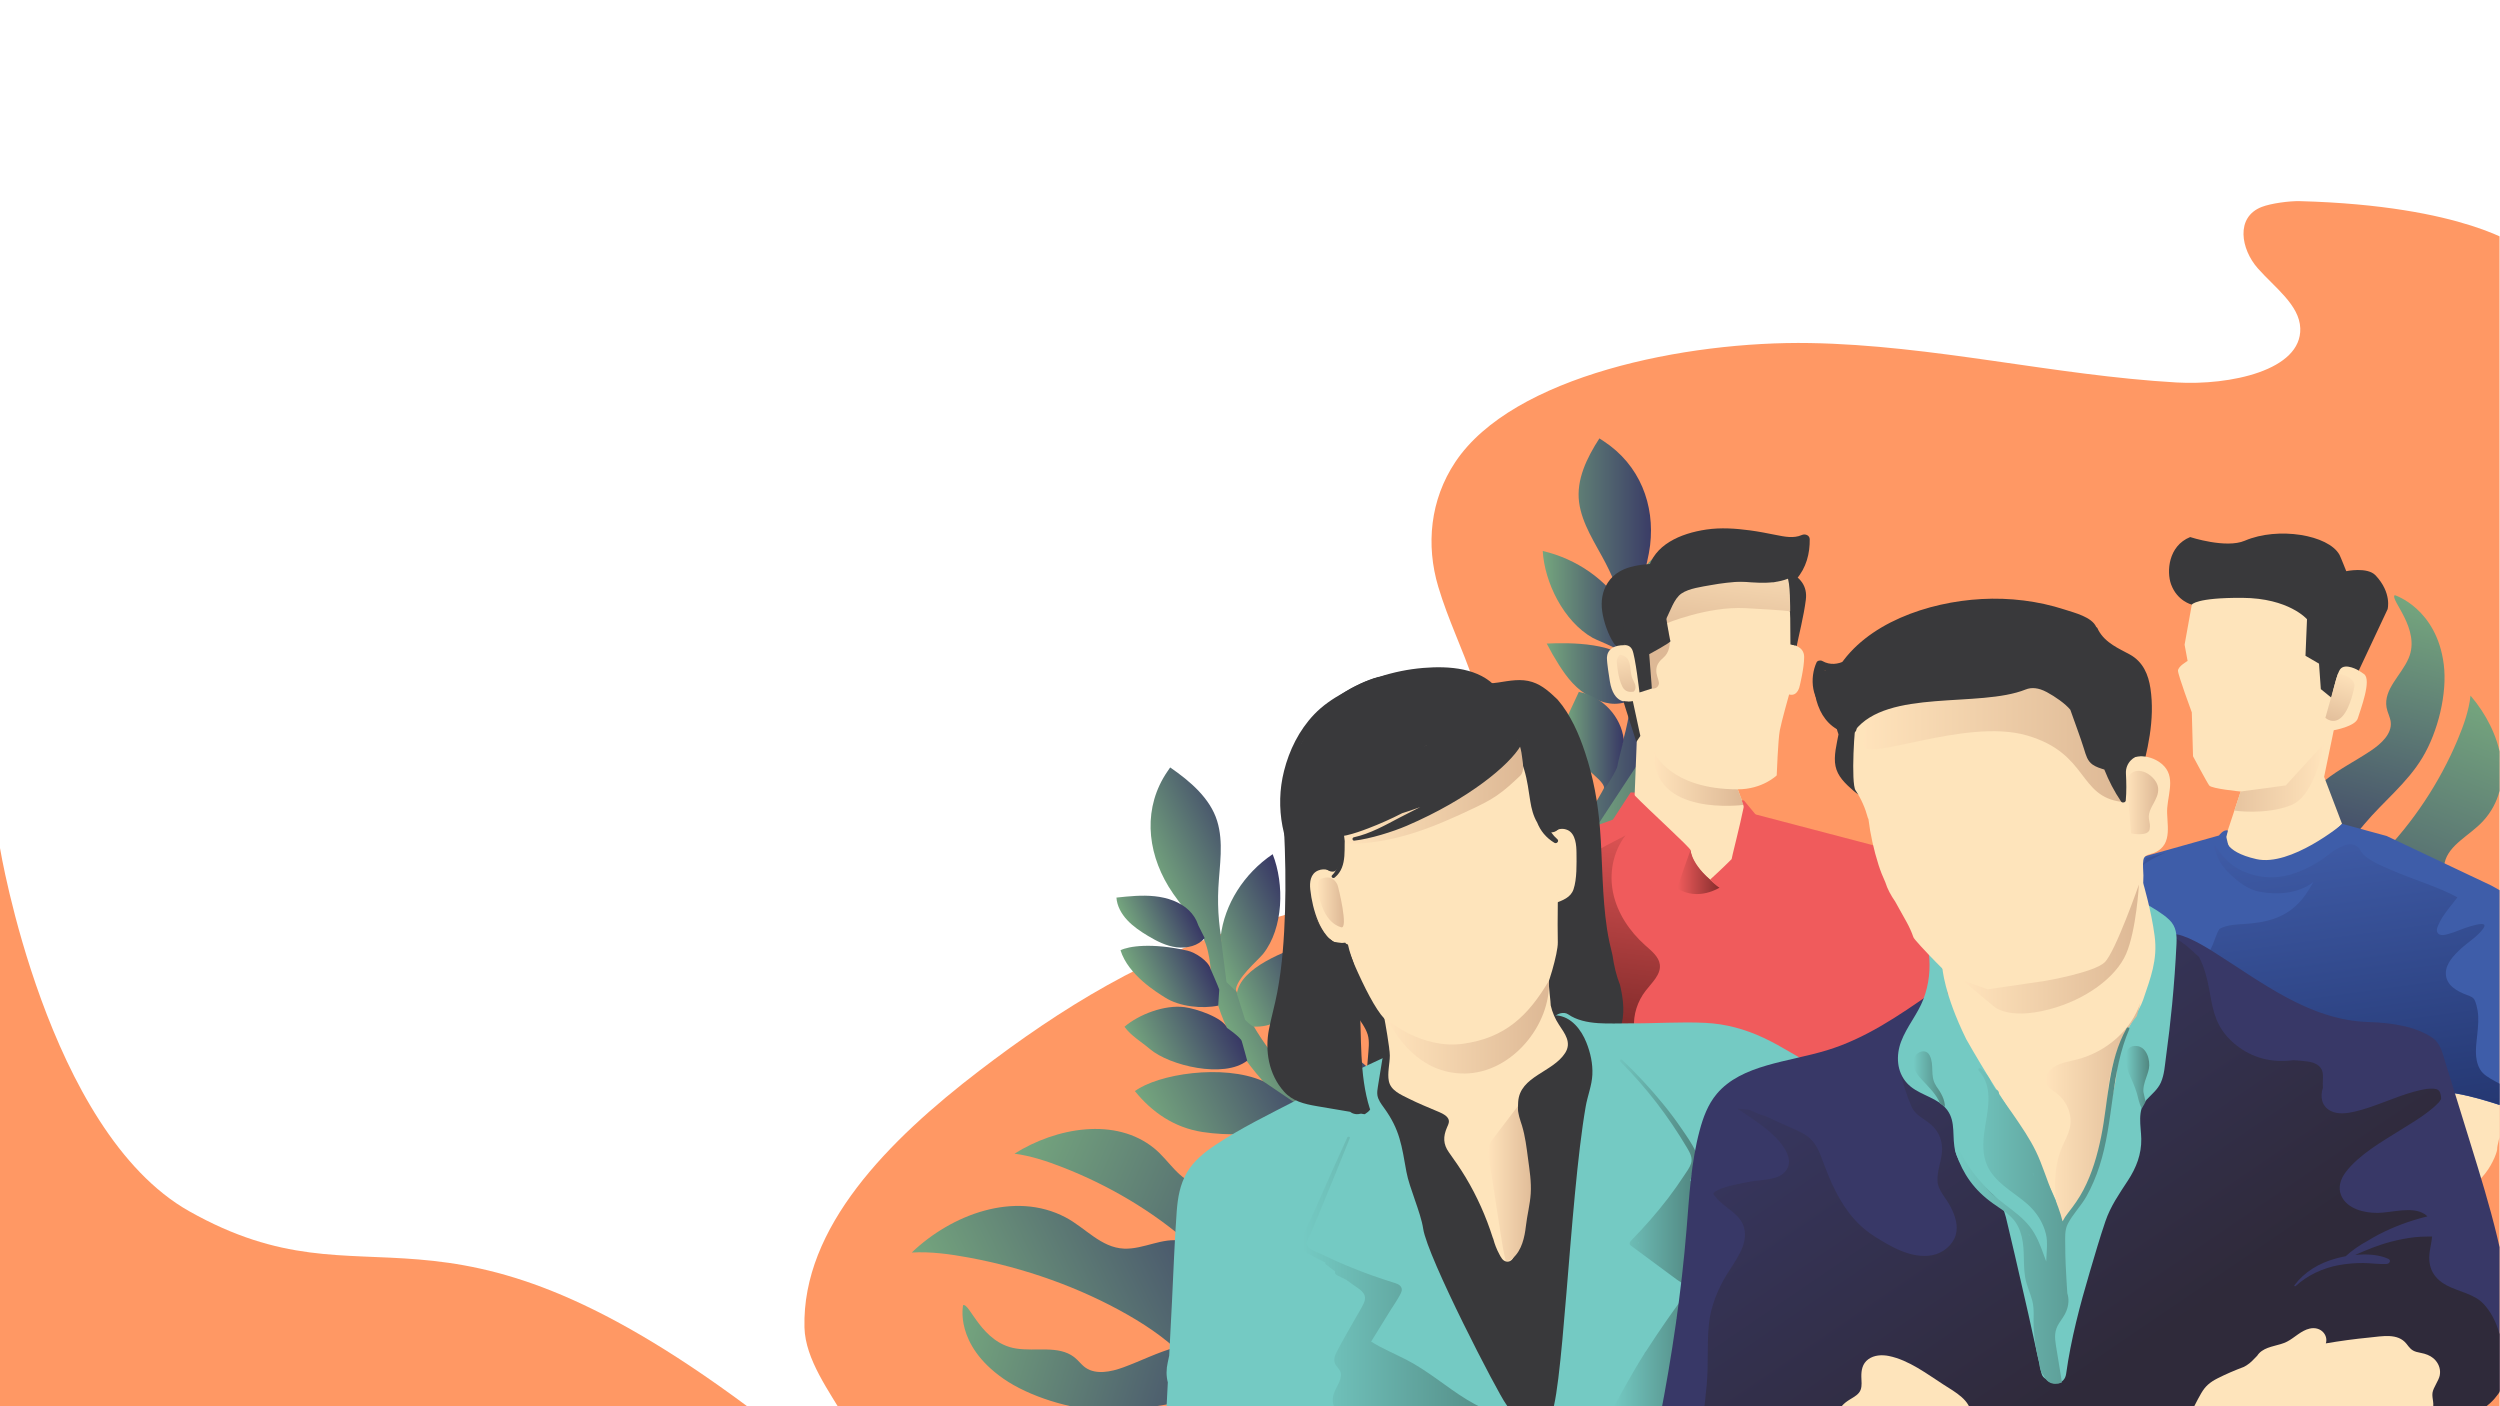 <?xml version="1.0" encoding="UTF-8"?>
<svg id="Layer_1" data-name="Layer 1" xmlns="http://www.w3.org/2000/svg" xmlns:xlink="http://www.w3.org/1999/xlink" viewBox="0 0 1920 1080">
  <defs>
    <style>
      .cls-1 {
        fill: url(#linear-gradient-2);
      }

      .cls-2 {
        fill: url(#linear-gradient-51);
      }

      .cls-3 {
        fill: #ff9864;
      }

      .cls-4 {
        fill: url(#linear-gradient-17);
      }

      .cls-5 {
        fill: url(#linear-gradient-43);
      }

      .cls-6 {
        fill: #74cac3;
      }

      .cls-7 {
        fill: url(#linear-gradient-15);
      }

      .cls-8 {
        fill: url(#linear-gradient-58);
      }

      .cls-9 {
        fill: url(#linear-gradient-18);
      }

      .cls-10 {
        fill: url(#linear-gradient-56);
      }

      .cls-11 {
        fill: url(#linear-gradient-40);
      }

      .cls-12 {
        fill: url(#linear-gradient-52);
      }

      .cls-13 {
        fill: url(#linear-gradient-28);
      }

      .cls-14 {
        fill: url(#linear-gradient-14);
      }

      .cls-15 {
        fill: url(#linear-gradient-36);
      }

      .cls-16 {
        fill: url(#linear-gradient-20);
      }

      .cls-17 {
        fill: url(#linear-gradient-6);
      }

      .cls-18 {
        fill: url(#linear-gradient-53);
      }

      .cls-19 {
        fill: url(#linear-gradient-54);
      }

      .cls-19, .cls-20 {
        fill-rule: evenodd;
      }

      .cls-21 {
        fill: url(#linear-gradient-60);
      }

      .cls-22 {
        fill: url(#linear-gradient-35);
      }

      .cls-23 {
        fill: url(#linear-gradient-48);
      }

      .cls-24 {
        fill: url(#linear-gradient-32);
      }

      .cls-25 {
        fill: url(#linear-gradient-11);
      }

      .cls-26 {
        fill: url(#linear-gradient-50);
      }

      .cls-27 {
        fill: url(#linear-gradient-39);
      }

      .cls-28 {
        fill: url(#linear-gradient-10);
      }

      .cls-29 {
        fill: #39393b;
      }

      .cls-30 {
        fill: url(#linear-gradient-59);
      }

      .cls-31 {
        fill: url(#linear-gradient-49);
      }

      .cls-32 {
        fill: url(#linear-gradient-37);
      }

      .cls-33 {
        fill: url(#linear-gradient-16);
      }

      .cls-34 {
        fill: url(#linear-gradient-31);
      }

      .cls-35 {
        fill: url(#linear-gradient-61);
      }

      .cls-36 {
        fill: url(#linear-gradient-41);
      }

      .cls-37 {
        fill: #f05b5c;
      }

      .cls-38 {
        fill: url(#linear-gradient-21);
      }

      .cls-39 {
        fill: url(#linear-gradient-25);
      }

      .cls-40 {
        fill: #383867;
      }

      .cls-41 {
        fill: url(#linear-gradient-5);
      }

      .cls-42 {
        fill: url(#linear-gradient-45);
      }

      .cls-43 {
        fill: url(#linear-gradient-55);
      }

      .cls-44 {
        clip-path: url(#clippath);
      }

      .cls-45 {
        fill: url(#linear-gradient-34);
      }

      .cls-46 {
        fill: none;
      }

      .cls-47 {
        fill: url(#linear-gradient-7);
      }

      .cls-20 {
        fill: url(#linear-gradient-47);
      }

      .cls-48 {
        fill: #fee4bb;
      }

      .cls-49 {
        fill: url(#linear-gradient-24);
      }

      .cls-50 {
        fill: url(#linear-gradient-9);
      }

      .cls-51 {
        fill: url(#linear-gradient-22);
      }

      .cls-52 {
        fill: url(#linear-gradient-42);
      }

      .cls-53 {
        fill: url(#linear-gradient-3);
      }

      .cls-54 {
        fill: url(#linear-gradient);
      }

      .cls-55 {
        fill: url(#linear-gradient-27);
      }

      .cls-56 {
        fill: url(#linear-gradient-33);
      }

      .cls-57 {
        fill: url(#linear-gradient-38);
      }

      .cls-58 {
        fill: url(#linear-gradient-29);
      }

      .cls-59 {
        fill: #3e5da9;
      }

      .cls-60 {
        fill: url(#linear-gradient-30);
      }

      .cls-61 {
        fill: url(#linear-gradient-23);
      }

      .cls-62 {
        fill: url(#linear-gradient-19);
      }

      .cls-63 {
        fill: url(#linear-gradient-4);
      }

      .cls-64 {
        fill: url(#linear-gradient-8);
      }

      .cls-65 {
        fill: url(#linear-gradient-44);
      }

      .cls-66 {
        fill: url(#linear-gradient-57);
      }

      .cls-67 {
        fill: url(#linear-gradient-46);
      }

      .cls-68 {
        fill: url(#linear-gradient-12);
      }

      .cls-69 {
        fill: url(#linear-gradient-13);
      }

      .cls-70 {
        fill: url(#linear-gradient-26);
      }
    </style>
    <clipPath id="clippath">
      <rect class="cls-46" width="1919.67" height="1080.19"/>
    </clipPath>
    <linearGradient id="linear-gradient" x1="1286.82" y1="1215.16" x2="1591.25" y2="1215.16" gradientTransform="translate(80.27 -731.24) rotate(23.55)" gradientUnits="userSpaceOnUse">
      <stop offset="0" stop-color="#75a67e"/>
      <stop offset="1" stop-color="#383865"/>
    </linearGradient>
    <linearGradient id="linear-gradient-2" x1="2076.82" y1="535.76" x2="2361.52" y2="535.76" gradientTransform="translate(3113.75 -1225.11) rotate(110.82)" xlink:href="#linear-gradient"/>
    <linearGradient id="linear-gradient-3" x1="860.59" y1="648.96" x2="950.53" y2="648.96" gradientTransform="translate(-88.68 634.57) rotate(-25.82)" xlink:href="#linear-gradient"/>
    <linearGradient id="linear-gradient-4" x1="875.66" y1="524.71" x2="950.35" y2="524.71" gradientTransform="translate(-88.68 634.57) rotate(-25.82)" xlink:href="#linear-gradient"/>
    <linearGradient id="linear-gradient-5" x1="875.89" y1="577.85" x2="945.7" y2="577.85" gradientTransform="translate(-88.68 634.57) rotate(-25.82)" xlink:href="#linear-gradient"/>
    <linearGradient id="linear-gradient-6" x1="812.59" y1="534.57" x2="869.18" y2="534.57" gradientTransform="translate(-88.68 634.57) rotate(-25.82)" xlink:href="#linear-gradient"/>
    <linearGradient id="linear-gradient-7" x1="790.15" y1="584.91" x2="866.47" y2="584.91" gradientTransform="translate(-88.68 634.57) rotate(-25.82)" xlink:href="#linear-gradient"/>
    <linearGradient id="linear-gradient-8" x1="775.84" y1="665.91" x2="914.2" y2="665.91" gradientTransform="translate(-88.68 634.57) rotate(-25.82)" xlink:href="#linear-gradient"/>
    <linearGradient id="linear-gradient-9" x1="803.79" y1="756.76" x2="934.97" y2="756.76" gradientTransform="translate(-88.68 634.57) rotate(-25.82)" xlink:href="#linear-gradient"/>
    <linearGradient id="linear-gradient-10" x1="884.6" y1="631.21" x2="930.29" y2="631.21" gradientTransform="translate(-88.68 634.57) rotate(-25.82)" xlink:href="#linear-gradient"/>
    <linearGradient id="linear-gradient-11" x1="909.76" y1="677.08" x2="949.19" y2="677.08" gradientTransform="translate(-88.68 634.57) rotate(-25.82)" xlink:href="#linear-gradient"/>
    <linearGradient id="linear-gradient-12" x1="939.37" y1="721.68" x2="977.86" y2="721.68" gradientTransform="translate(-88.68 634.57) rotate(-25.82)" xlink:href="#linear-gradient"/>
    <linearGradient id="linear-gradient-13" x1="944.53" y1="777.28" x2="990.69" y2="777.28" gradientTransform="translate(-88.68 634.57) rotate(-25.82)" xlink:href="#linear-gradient"/>
    <linearGradient id="linear-gradient-14" x1="935.16" y1="835.96" x2="998.19" y2="835.96" gradientTransform="translate(-88.68 634.57) rotate(-25.82)" xlink:href="#linear-gradient"/>
    <linearGradient id="linear-gradient-15" x1="828.75" y1="808.35" x2="939.66" y2="808.35" gradientTransform="translate(-88.68 634.57) rotate(-25.82)" xlink:href="#linear-gradient"/>
    <linearGradient id="linear-gradient-16" x1="854.33" y1="852.53" x2="932.88" y2="852.53" gradientTransform="translate(-88.68 634.57) rotate(-25.82)" xlink:href="#linear-gradient"/>
    <linearGradient id="linear-gradient-17" x1="826.14" y1="490.89" x2="875.41" y2="490.89" gradientTransform="translate(-88.68 634.57) rotate(-25.82)" xlink:href="#linear-gradient"/>
    <linearGradient id="linear-gradient-18" x1="1177.86" y1="604.88" x2="1271.68" y2="604.88" gradientTransform="matrix(1, 0, 0, 1, 0, 0)" xlink:href="#linear-gradient"/>
    <linearGradient id="linear-gradient-19" x1="1184.81" y1="465.84" x2="1257.4" y2="465.84" gradientTransform="matrix(1, 0, 0, 1, 0, 0)" xlink:href="#linear-gradient"/>
    <linearGradient id="linear-gradient-20" x1="1187.88" y1="517.25" x2="1256.49" y2="517.25" gradientTransform="matrix(1, 0, 0, 1, 0, 0)" xlink:href="#linear-gradient"/>
    <linearGradient id="linear-gradient-21" x1="1264.16" y1="482.31" x2="1321.07" y2="482.31" gradientTransform="matrix(1, 0, 0, 1, 0, 0)" xlink:href="#linear-gradient"/>
    <linearGradient id="linear-gradient-22" x1="1265.56" y1="531" x2="1342.32" y2="531" gradientTransform="matrix(1, 0, 0, 1, 0, 0)" xlink:href="#linear-gradient"/>
    <linearGradient id="linear-gradient-23" x1="1215.76" y1="608.42" x2="1355.51" y2="608.42" gradientTransform="matrix(1, 0, 0, 1, 0, 0)" xlink:href="#linear-gradient"/>
    <linearGradient id="linear-gradient-24" x1="1194.31" y1="692.3" x2="1324.57" y2="692.3" gradientTransform="matrix(1, 0, 0, 1, 0, 0)" xlink:href="#linear-gradient"/>
    <linearGradient id="linear-gradient-25" x1="1201.78" y1="568.39" x2="1247.02" y2="568.39" gradientTransform="matrix(1, 0, 0, 1, 0, 0)" xlink:href="#linear-gradient"/>
    <linearGradient id="linear-gradient-26" x1="1181.68" y1="610.42" x2="1221.03" y2="610.42" gradientTransform="matrix(1, 0, 0, 1, 0, 0)" xlink:href="#linear-gradient"/>
    <linearGradient id="linear-gradient-27" x1="1152.59" y1="650.69" x2="1189.89" y2="650.69" gradientTransform="matrix(1, 0, 0, 1, 0, 0)" xlink:href="#linear-gradient"/>
    <linearGradient id="linear-gradient-28" x1="1138.79" y1="703.18" x2="1183.74" y2="703.18" gradientTransform="matrix(1, 0, 0, 1, 0, 0)" xlink:href="#linear-gradient"/>
    <linearGradient id="linear-gradient-29" x1="1130.6" y1="759.22" x2="1192.03" y2="759.22" gradientTransform="matrix(1, 0, 0, 1, 0, 0)" xlink:href="#linear-gradient"/>
    <linearGradient id="linear-gradient-30" x1="1188.45" y1="739.27" x2="1298.96" y2="739.27" gradientTransform="matrix(1, 0, 0, 1, 0, 0)" xlink:href="#linear-gradient"/>
    <linearGradient id="linear-gradient-31" x1="1194.54" y1="780.39" x2="1272.74" y2="780.39" gradientTransform="matrix(1, 0, 0, 1, 0, 0)" xlink:href="#linear-gradient"/>
    <linearGradient id="linear-gradient-32" x1="1258.56" y1="439.62" x2="1308.35" y2="439.62" gradientTransform="matrix(1, 0, 0, 1, 0, 0)" xlink:href="#linear-gradient"/>
    <linearGradient id="linear-gradient-33" x1="2742.22" y1="-24.33" x2="3024.87" y2="-24.33" gradientTransform="translate(2929.99 -1396.3) rotate(125.51) scale(1 -1)" xlink:href="#linear-gradient"/>
    <linearGradient id="linear-gradient-34" x1="2629.35" y1="193.4" x2="2913.42" y2="193.4" gradientTransform="translate(2128.93 -1663.71) rotate(115.45) scale(1 -1)" xlink:href="#linear-gradient"/>
    <linearGradient id="linear-gradient-35" x1="567.58" y1="756.89" x2="836.51" y2="756.89" gradientTransform="translate(-88.68 634.57) rotate(-25.82)" xlink:href="#linear-gradient"/>
    <linearGradient id="linear-gradient-36" x1="1592.51" y1="2135.03" x2="1853.84" y2="2135.03" gradientTransform="translate(-179.19 -1487.02) rotate(16.62)" xlink:href="#linear-gradient"/>
    <linearGradient id="linear-gradient-37" x1="2482.41" y1="1226.76" x2="2721.28" y2="1226.76" gradientTransform="translate(1293.41 -2251.26) rotate(104.64) scale(1 -1)" xlink:href="#linear-gradient"/>
    <linearGradient id="linear-gradient-38" x1="1324.46" y1="415.4" x2="1314.43" y2="498.74" gradientUnits="userSpaceOnUse">
      <stop offset="0" stop-color="#ffe3bb"/>
      <stop offset="1" stop-color="#ddb895"/>
    </linearGradient>
    <linearGradient id="linear-gradient-39" x1="1632.03" y1="597.39" x2="1727.03" y2="597.39" gradientTransform="translate(3416.61) rotate(-180) scale(1 -1)" xlink:href="#linear-gradient-38"/>
    <linearGradient id="linear-gradient-40" x1="1612.82" y1="516.8" x2="1626.65" y2="561.74" gradientTransform="translate(3416.61) rotate(-180) scale(1 -1)" xlink:href="#linear-gradient-38"/>
    <linearGradient id="linear-gradient-41" x1="1718.72" y1="637.7" x2="1768.91" y2="1000.89" gradientUnits="userSpaceOnUse">
      <stop offset="0" stop-color="#405da9"/>
      <stop offset="1" stop-color="#162354"/>
    </linearGradient>
    <linearGradient id="linear-gradient-42" x1="1594.45" y1="659.61" x2="1940.19" y2="659.61" xlink:href="#linear-gradient-41"/>
    <linearGradient id="linear-gradient-43" x1="1270.4" y1="598.42" x2="1339.13" y2="598.42" xlink:href="#linear-gradient-38"/>
    <linearGradient id="linear-gradient-44" x1="1209.8" y1="470.27" x2="1221.66" y2="508.81" gradientTransform="translate(103.95 -119.14) rotate(7.19)" xlink:href="#linear-gradient-38"/>
    <linearGradient id="linear-gradient-45" x1="1288.21" y1="669.66" x2="1320.93" y2="669.66" gradientUnits="userSpaceOnUse">
      <stop offset="0" stop-color="#f05c5c"/>
      <stop offset="1" stop-color="#862d2d"/>
    </linearGradient>
    <linearGradient id="linear-gradient-46" x1="1280.71" y1="609.29" x2="1259.63" y2="784.57" xlink:href="#linear-gradient-45"/>
    <linearGradient id="linear-gradient-47" x1="1066.3" y1="788.86" x2="1189.59" y2="788.86" xlink:href="#linear-gradient-38"/>
    <linearGradient id="linear-gradient-48" x1="1011.65" y1="693.05" x2="1032.1" y2="693.05" xlink:href="#linear-gradient-38"/>
    <linearGradient id="linear-gradient-49" x1="1142.92" y1="908.91" x2="1179.72" y2="908.91" xlink:href="#linear-gradient-38"/>
    <linearGradient id="linear-gradient-50" x1="1238.9" y1="951.35" x2="1300.31" y2="951.35" gradientUnits="userSpaceOnUse">
      <stop offset="0" stop-color="#74cac3"/>
      <stop offset="1" stop-color="#528882"/>
    </linearGradient>
    <linearGradient id="linear-gradient-51" x1="1000.61" y1="981" x2="1154.2" y2="981" xlink:href="#linear-gradient-50"/>
    <linearGradient id="linear-gradient-52" x1="1160.3" y1="916.98" x2="1355.57" y2="1203.96" gradientUnits="userSpaceOnUse">
      <stop offset="0" stop-color="#383865"/>
      <stop offset="1" stop-color="#2f2a3a"/>
      <stop offset="1" stop-color="#2f2a3a"/>
    </linearGradient>
    <linearGradient id="linear-gradient-53" x1="1433.4" y1="732.41" x2="1641.28" y2="1037.9" xlink:href="#linear-gradient-52"/>
    <linearGradient id="linear-gradient-54" x1="1507.27" y1="728.86" x2="1642.7" y2="728.86" xlink:href="#linear-gradient-38"/>
    <linearGradient id="linear-gradient-55" x1="1571.16" y1="855.3" x2="1643.77" y2="855.3" xlink:href="#linear-gradient-38"/>
    <linearGradient id="linear-gradient-56" x1="1469.53" y1="828.79" x2="1492.83" y2="828.79" xlink:href="#linear-gradient-50"/>
    <linearGradient id="linear-gradient-57" x1="1632.8" y1="827.31" x2="1649.98" y2="827.31" xlink:href="#linear-gradient-50"/>
    <linearGradient id="linear-gradient-58" x1="1502.98" y1="925.9" x2="1630.66" y2="925.9" xlink:href="#linear-gradient-50"/>
    <linearGradient id="linear-gradient-59" x1="1031.89" y1="606.79" x2="1169.78" y2="606.79" xlink:href="#linear-gradient-38"/>
    <linearGradient id="linear-gradient-60" x1="1633.38" y1="616.36" x2="1657.51" y2="616.36" xlink:href="#linear-gradient-38"/>
    <linearGradient id="linear-gradient-61" x1="1431.05" y1="568.64" x2="1631.86" y2="568.64" xlink:href="#linear-gradient-38"/>
  </defs>
  <g class="cls-44">
    <g>
      <path class="cls-3" d="M1766.3,154.48c-7.95-.21-22.15,1.68-29.29,4.45-20.34,7.89-15.99,32.41-3.05,47.12,12.94,14.7,32.03,28.15,32.65,46.06,1.12,32.43-54.16,44.01-95.09,41.63-94.57-5.49-186.82-28.68-281.62-30.28s-227.95,25.04-272.19,91.33c-19.42,29.1-22.69,63.79-13.13,95.81,15.32,51.31,45.14,90.87,30.63,142.32-21.88,77.57-128.88,104.37-172.13,116.45-80.67,22.53-149.39,65.84-210.87,112.87-69.9,53.48-136.3,120.36-134.38,197.23,.62,24.68,19.1,49.02,31.62,70.64H1934.4V370.08c0-61.32,0-182.02,0-180.56,0,0-41.25-31.63-168.1-35.04Z"/>
      <path class="cls-54" d="M779.12,886.03c12.83,1.66,25.3,5.89,37.14,10.51,35.31,13.78,68.88,33.63,96.46,57.83,12.97,11.38,25,24.17,33.14,38.83,3.53,6.35,6.31,13.1,7.71,20.11,.69,3.45,3.47,29.36,8.35,31.35,16.57,6.74,40.91-4.24,59.04-5.38,7.66-.48,15.74-1.09,22.03-5.07,14.25-9,10.45-32.35,5.92-45.18-3.42-9.67-10.87-18.75-21.54-22.07-9.39-2.91-20.19-1.14-29.1-5.07-20.76-9.15-17.37-41.39-38.48-49.85-12.11-4.85-26.51,.91-39.35-2.05-15.14-3.5-22.36-18.56-33.94-28.02-29.69-24.25-75.34-16.09-107.38,4.06Z"/>
      <path class="cls-1" d="M1897.35,534.23c-1.23,11.62-5.33,23.03-9.89,33.9-13.6,32.41-34.03,63.55-59.56,89.5-12,12.21-25.62,23.63-41.5,31.65-6.88,3.47-14.23,6.3-21.94,7.89-3.79,.79-32.41,4.52-34.38,9.01-6.68,15.22,6.65,36.59,8.78,52.84,.9,6.87,1.96,14.11,6.67,19.57,10.67,12.39,36.39,7.85,50.4,3.17,10.57-3.54,20.29-10.67,23.46-20.42,2.78-8.58,.3-18.21,4.23-26.41,9.16-19.1,45.1-17.59,53.48-36.98,4.81-11.12-2.28-23.8,.4-35.48,3.16-13.78,19.53-20.99,29.47-31.85,25.49-27.86,14.26-68.52-9.62-96.38Z"/>
      <g>
        <path class="cls-53" d="M1110.86,965.38c5.93,13.71,8.45,56.45,4.03,93.31,6.16-1.94,12.28-3.96,18.43-5.94-.09-35-4.46-80.07-9.2-92.3-12.06-31.08-31.52-60.58-60.27-80.94-10.34-7.33-21.72-13.37-32.43-20.25-62.06-39.82-99.36-109.03-95.71-177.55,.91-17.18,4.17-34.77-.98-51.33-5.33-17.13-20.34-30.17-36.04-40.98l-2.08,3.04c-18.61,27.19-16.17,60.37,.81,88.4,9.13,15.07,23.04,27.97,28.7,44.36,2.34,6.78,3.16,13.91,3.97,20.98,4.19,36.85,21.36,65.75,48.61,93.51,44.22,45.06,101.09,53.78,132.18,125.71Z"/>
        <path class="cls-63" d="M949.06,761.14c-.25-9.23,17.39-23.96,21.01-28.54,15.72-19.89,16.42-53.59,7.35-76.59-22.16,14.98-36.98,38.46-39.94,63.26l4.49,34.98,7.09,6.88Z"/>
        <path class="cls-41" d="M963.23,788.46c13.59,.25,20.23-4.9,27.94-13.46,7.91-8.79,10.75-20.38,12.37-31.6,.91-6.3,1.51-12.64,1.81-18.99-17.39,5.55-52.86,18.6-55.41,38.78l6.32,20.03s5.01,5.19,6.97,5.23Z"/>
        <path class="cls-17" d="M929.79,744.32c-1.7-6.45-11.94-12.89-17.81-14.22-27.64-6.26-45.31-3.39-51.43-.32,5.9,19.21,28.55,32.7,34.09,36.24,11.35,7.25,28.78,8.85,40.94,6.3,0,0,.79-11.7,.8-12.29,.01-.59-6.59-15.71-6.59-15.71Z"/>
        <path class="cls-47" d="M957.83,814.59c-17.8,13.94-59.83,3.76-74.68-8.91-6.97-5.94-14.29-9.91-19.57-17.13,11.17-9.54,30.87-17.06,46.1-15.06,9.28,1.22,29.5,8.04,32.73,15.97,0,0,10.3,7.11,11.24,10.08,.95,2.97,4.18,15.05,4.18,15.05Z"/>
        <path class="cls-64" d="M969.77,830.2c-30.61-13.27-80.4-5.33-98.18,7.77,13.06,16.14,30.06,28.02,51.93,31.41,40.14,6.21,82.32-5.97,83.72-5.24-24.66,3.74-66.04,17.7-81.01,41.68,46.48,22.26,101.16,9.14,122.77-13.82,0,0-1.08-8.33-2.18-9.37-1.1-1.04-77.05-52.44-77.05-52.44Z"/>
        <path class="cls-50" d="M1081.96,917.3c-12.81,36.99-50.93,48.46-74.61,47.87-13.46-.34-31.73-1.26-43.97-1.65,4.89-20.66,21.01-39.14,42.34-47.96,8.29-3.44,17.18-5.02,25.53-8.71,0,0,19.13-12.32,40.65-4.64,18.36,6.54,10.08,15.1,10.08,15.1Z"/>
        <path class="cls-28" d="M1011.7,845.01c-1.68-3.75,2.6-10.87,4.81-16.23,3.34-8.07,5.27-16.6,5.72-25.2,.21-3.97,.08-8.04-1.44-11.78-2.03-4.98-6.33-8.89-10.51-12.64-4.07-3.65-8.15-7.3-12.22-10.94-16.08,10.13-22.35,29.7-16.82,46.66,.17,.53,11.86,14.96,13.38,17.6,1.52,2.65,18.05,14.69,17.07,12.52Z"/>
        <path class="cls-25" d="M1060.45,877.49c2.59-2.13,7.88-11.45,8.23-13.29,1.89-9.89-.28-18.17-5.01-27.17-4.72-9-11.92-16.68-20.14-23.03-5.7-4.4-11.98-8.28-16.64-13.67-11.5,19.17-8.12,45.27,7.92,61.19l12.71,15.72,12.92,.24Z"/>
        <path class="cls-68" d="M1098.06,913.15c.07-7.66,4.34-13.63,7.6-20.71,8.18-17.82,1.47-39.26-12.84-53.61-5.62-5.63-12.43-10.54-16.11-17.35-6.88,6.65-7.57,16.62-7.45,25.71,.26,18.65,3.67,37.42,17.34,51.43,0,0,.81,11.34,1.8,11.81,.98,.47,9.67,2.72,9.67,2.72Z"/>
        <path class="cls-69" d="M1123.62,962.03c3.41-5.82,8.39-10.78,12.1-16.45,7.21-11.01,9.33-24.47,6.76-37.05-2.58-12.57-9.67-24.24-19.34-33.6-3.08-2.99-6.52-5.88-8.18-9.68-14.25,21.86-16.39,49.32-2.05,71.13,0,0,1.09,15.09,1.32,15.77,.23,.68,9.4,9.88,9.4,9.88Z"/>
        <path class="cls-14" d="M1132.43,1007.26c10.09-3.56,20.16-8.62,25.73-16.99,4.04-6.08,5.32-13.34,5.59-20.42,.4-10.12-1.09-20.29-4.37-29.98-.9-2.65-1.94-5.3-2.1-8.07-.15-2.77,.72-5.74,3.06-7.54-12.95,3.61-23.24,13.3-28.25,24.65-5.01,11.35-2.36,23.81-1.87,36,.05,1.33-3.31,14.97-3.31,14.97l5.52,7.38Z"/>
        <path class="cls-7" d="M1112.01,968.32c-3.14,5.79-7.04,11.41-12.63,15.43-2.88,2.07-6.13,3.67-9.36,5.26-4.96,2.44-9.91,4.88-14.86,7.32-4.06,2-8.2,4.02-12.73,4.85-4.35,.8-8.85,.45-13.25-.07-16-1.92-31.64-6.25-46.06-12.77,15.46-4.4,27.68-14.89,39.62-24.77,11.94-9.88,24.97-19.83,40.88-22.69,4.65-.84,9.53-1.03,14.09,.12l2.3,1.16,12.26,17.13-.27,9.02Z"/>
        <path class="cls-33" d="M1116.98,1019.61c-10.57,6.85-24.58,8.25-37.4,6.16-12.81-2.09-24.7-7.34-36.17-12.88,5.95,.53,11.87-1.5,16.93-4.36,5.06-2.87,9.47-6.56,14.2-9.86,8.23-5.73,17.47-10.26,27.28-13.38,5.15-1.64,11.59-2.65,15.5,.78,0,0,3.11,4.21,3.5,8.04,.39,3.83,.22,19.12,.22,19.12l-4.06,6.36Z"/>
        <path class="cls-4" d="M920.25,710.55c-.04-.13-.09-.27-.13-.4-1.36-4.09-3.79-7.88-7.02-11-6.7-6.48-16.5-9.8-26.27-10.83-9.76-1.04-19.63,0-29.4,1.03,.4,6.34,3.68,12.33,8.2,17.21,4.52,4.88,10.23,8.74,16.1,12.26,6.7,4.01,13.93,7.71,21.89,8.71,7.98,1,16.88-1.24,21.55-7.14l-4.93-9.83Z"/>
      </g>
      <g>
        <path class="cls-9" d="M1228.75,869c-15.36-13.65-49.32-102.57-50.51-121.97-1.96-32.09,3.41-65.23,20.93-93.23,6.3-10.08,14.07-19.34,20.9-29.14,39.55-56.72,44.61-131.67,13-192.28-7.93-15.2-18.13-29.98-20.33-46.65-2.27-17.25,5.89-34.04,15.59-49.05l3.14,2.05c28.02,18.3,39.54,49.06,35.81,80.04-2.01,16.66-9.24,32.95-7.57,49.64,.69,6.91,2.89,13.61,5.09,20.26,11.45,34.66,7.89,66.49-5.23,100.67-21.29,55.47-68.99,82.39-67.33,157.71,.49,22.4,37.69,105.85,68.89,126.04"/>
        <path class="cls-62" d="M1253.85,508.53c-3.59-8.4-25.6-15.79-30.75-18.71-22.41-12.69-36.95-42.86-38.28-66.66,26.19,6.1,49.27,22.32,62.18,43.71l10.41,33.07-3.55,8.58Z"/>
        <path class="cls-16" d="M1252.35,537.94c-12.16,4.78-20.28,2.36-30.77-2.79-10.77-5.28-18.12-14.78-24.22-24.37-3.43-5.38-6.59-10.89-9.48-16.53,17.99-.81,55.39-.92,66.03,16.44l2.58,20.19s-2.38,6.36-4.14,7.05Z"/>
        <path class="cls-38" d="M1264.29,486.91c-1.14-6.39,5.45-15.63,10.19-18.79,22.36-14.91,39.49-18.24,46.28-17.52,2.61,19.31-12.25,39.07-15.79,44.12-7.25,10.34-22.31,17.62-34.35,19.4,0,0-5.54-10.3-5.8-10.83-.26-.53-.54-16.39-.54-16.39Z"/>
        <path class="cls-51" d="M1268.02,559.71c21.83,6.62,55.55-16.64,63.71-33.05,3.83-7.7,8.8-13.73,10.58-22.01-14.02-4.87-34.9-5.06-47.83,1.85-7.87,4.21-23.29,17.14-22.94,25.37,0,0-6.35,9.86-5.98,12.86,.37,3,2.45,14.98,2.45,14.98Z"/>
        <path class="cls-61" d="M1263.7,577.8c22.13-22.23,70.35-31.73,91.81-25.87-5.12,18.94-15.55,35.36-33.88,45.74-33.65,19.05-76.75,22.18-77.72,23.31,23.8-4.88,66.92-6.15,90.33,10.48-32.74,35.65-87.51,42.13-116.5,28.65,0,0-2.46-7.88-1.9-9.18,.56-1.3,47.86-73.13,47.86-73.13Z"/>
        <path class="cls-49" d="M1198.45,693.97c26.85,29.09,65.99,26.67,87.11,18.2,12.01-4.81,28.12-11.77,39-16.22-12.96-17.01-35.14-28.28-58.02-29.11-8.9-.32-17.58,1.23-26.64,.69,0,0-22.35-4.71-38.59,9.43-13.86,12.05-2.86,17-2.86,17Z"/>
        <path class="cls-39" d="M1231.98,605.21c-.03-3.95-6.84-8.94-11.05-13.03-6.34-6.16-11.62-13.22-15.58-20.83-1.83-3.52-3.4-7.23-3.57-11.11-.22-5.18,2.04-10.15,4.27-14.93,2.16-4.65,4.33-9.31,6.51-13.96,18.7,3.76,32.43,19.32,34.46,36.47,.06,.54-4.53,17.47-4.8,20.37-.28,2.9-10.22,19.3-10.24,17.02Z"/>
        <path class="cls-70" d="M1201.42,650.85c-3.22-1.05-11.84-7.7-12.92-9.24-5.8-8.29-7.25-16.49-6.71-26.19,.54-9.7,3.87-19.04,8.66-27.52,3.32-5.89,7.39-11.48,9.36-17.91,18.31,13.45,26.04,38.13,18.14,57.87l-4.97,18.44-11.56,4.54Z"/>
        <path class="cls-55" d="M1182.21,695.63c-3.23-6.89-9.55-10.84-15.41-16.15-14.75-13.34-17.55-34.94-10.57-52.67,2.74-6.96,6.86-13.68,7.37-21.05,8.95,3.7,13.7,12.47,17.34,20.7,7.47,16.92,12.15,35,5.61,52.22,0,0,3.95,10.5,3.26,11.26-.7,.76-7.6,5.7-7.6,5.7Z"/>
        <path class="cls-13" d="M1179.34,748.3c-5.48-4.11-12.02-6.92-17.71-10.8-11.06-7.52-18.54-18.96-21.41-31.17-2.87-12.21-1.29-25.11,3.57-36.8,1.55-3.73,3.45-7.49,3.38-11.47,21.9,14.95,35.17,39.01,31.25,63.49,0,0,5.25,13.98,5.32,14.67,.07,.69-4.4,12.07-4.4,12.07Z"/>
        <path class="cls-58" d="M1190.09,792.06c-10.58,.17-21.76-1.03-30.25-6.72-6.16-4.13-10.31-10.26-13.48-16.55-4.54-9-7.4-18.68-8.44-28.52-.28-2.69-.44-5.43-1.44-7.99-1-2.55-3.02-4.94-5.88-5.77,13.18-1.08,26.48,4.22,35.68,12.78,9.21,8.56,11.97,20.69,16.56,31.86,.5,1.21,9.18,12.39,9.18,12.39l-1.94,8.51Z"/>
        <path class="cls-60" d="M1192.42,750.08c5.22,4.18,11.07,7.93,17.77,9.7,3.45,.9,7.05,1.26,10.62,1.61,5.48,.54,10.95,1.08,16.43,1.62,4.49,.44,9.06,.88,13.49,.11,4.25-.73,8.18-2.55,11.93-4.5,13.65-7.09,25.97-16.24,36.29-26.95-15.77,1.2-31.13-4.17-45.99-9.08-14.86-4.91-30.73-9.52-46.27-6.78-4.54,.81-9.02,2.27-12.67,4.84l-1.6,1.82-3.99,19.58,3.97,8.04Z"/>
        <path class="cls-34" d="M1209.13,798.02c12.37,2.64,25.59-.79,36.29-6.97,10.7-6.18,19.26-14.89,27.32-23.73-5.15,2.47-11.33,2.63-17.08,1.73-5.75-.88-11.25-2.75-16.88-4.14-9.79-2.42-20.01-3.41-30.14-2.94-5.32,.25-11.55,1.49-13.67,5.9,0,0-1.06,4.84,.17,8.43,1.22,3.59,7.7,17.33,7.7,17.33l6.3,4.38Z"/>
        <path class="cls-24" d="M1258.94,453.24c-.01-.14-.03-.27-.05-.41-.46-4.14,.16-8.38,1.79-12.28,3.38-8.09,10.85-14.37,19.23-18.57,8.38-4.21,17.72-6.58,26.96-8.92,2.26,5.85,1.77,12.36-.29,18.27-2.07,5.91-5.62,11.31-9.46,16.45-4.39,5.87-9.38,11.63-16.16,15.19-6.79,3.57-15.75,4.54-22.4,.77l.38-10.52Z"/>
      </g>
      <path class="cls-56" d="M1187.84,943.12c-12.78,11.46-22.89,25.86-27.47,41.65-2.36,8.15-1.77,15.63-2.23,23.86-.46,8.24-6.97,13.68-15.67,17.45-7.01,3.04-15.47,3.77-22.6,.96-10.82-4.26-16.2-15.31-18.5-25.74-3.12-14.14-5.59-31.5,7.62-39.81,20.37-12.82,6.63-30.14,29.69-51.66,8.69-8.1,32.88-11.21,43.29-17.45,12.69-7.61,16.76-22.77,27.38-32.61,14.14-13.13,38.9-14.16,56.11-4.46,4.99,2.81,9.59,6.45,15.27,7.86,10.31,2.55,20.7-2.81,30.63-6.38,14.8-5.32,31.63-6.78,46.77-2.31,15.14,4.46,28.25,15.28,32.69,29.06-42.39-13.6-88.91,1.97-129.85,18.78-26.23,10.77-52.7,22.47-73.12,40.79Z"/>
      <path class="cls-45" d="M1162.33,788.01c-8.48,8.83-14.8,19.38-20.37,29.86-16.61,31.25-27.48,66.07-30.66,100.62-1.5,16.25-1.25,33.01,3.29,48.88,1.97,6.88,4.79,13.61,8.84,19.73,1.99,3.01,18.78,24.21,16.54,28.59-7.6,14.87-33.96,20.97-48.48,30.81-6.13,4.16-12.68,8.48-20.32,9.19-17.32,1.62-31.46-18.25-37.39-30.6-4.47-9.32-5.46-20.57,.17-29.38,4.96-7.74,14.41-12.78,18.27-21.01,9-19.17-17.05-41.5-7.29-60.35,5.6-10.82,20.67-14.97,28.2-24.79,8.88-11.58,3.35-27.22,5.2-41.19,4.73-35.84,45.14-56.64,84-60.37Z"/>
      <path class="cls-22" d="M700.21,961.94c14.68-.85,29.61,1.24,43.95,3.89,42.76,7.91,85.17,22.92,122.04,44.01,17.34,9.92,34,21.6,46.83,36.18,5.56,6.32,10.39,13.22,13.76,20.71,1.65,3.68,1.93,8.37,3.78,11.76,2.9,5.33,11.01,7.95,16.95,9.13,20.13,4.01,40.97-1.09,60.81-6.16,8.38-2.14,17.2-4.51,23.15-10.24,13.5-12.98,3.24-38.11-5.1-51.4-6.3-10.03-16.92-18.55-29.62-20-11.18-1.27-22.71,2.97-33.62,.47-25.41-5.81-29.98-42.32-55.61-47.3-14.7-2.85-29.2,6.56-44.22,5.96-17.71-.71-29.62-15.92-44.92-24-39.23-20.71-87.81-2.08-118.18,26.99Z"/>
      <path class="cls-15" d="M977.9,1084.61c-15-12.77-38.27-10.97-58.81-9.09-24.88,2.28-47.1,9-72.07,7.86-24.98-1.13-56.68-10.79-76.44-24.58-37.85-26.42-30.9-56.49-30.9-56.49,5.19-1.56,14.2,29.19,40.61,33.34,15.58,2.45,32.53-2.6,44.62,6.58,3.25,2.46,5.49,5.89,8.87,8.21,7.99,5.48,19.44,3.15,28.75-.24,13.62-4.95,26.47-11.64,40.52-15.46,14.06-3.82,30.1-4.45,42.68,2.36,5.66,3.07,10.32,7.48,16.01,10.5,7.67,4.06,17.01,5.48,23.86,10.6,6.85,5.12,8.95,16.7,.92,20.15"/>
      <path class="cls-32" d="M1793.75,683.13c-4.35-18.17,9.43-35.14,21.88-49.98,15.07-17.97,32.98-31.59,44.85-51.4,11.88-19.81,19.16-49.22,16.32-71.59-5.45-42.84-37.61-53.09-37.61-53.09-4.17,3.18,20.35,26.08,10.59,48.55-5.76,13.26-19.34,23.69-16.9,37.76,.65,3.78,2.75,7.28,3.19,11.08,1.06,8.99-7.1,16.59-15.14,22-11.77,7.91-24.79,14.34-35.71,23.17-10.92,8.84-19.85,20.86-19.9,34.08-.02,5.95,1.76,11.82,1.66,17.77-.12,8.01-3.62,15.93-2.31,23.86,1.31,7.92,11.22,15.55,18.65,11.16"/>
      <path class="cls-37" d="M1297.15,638.39c-8.73,.56-49.2-1.27-60.3-3.75-.64-1.09,.07-2.4,.76-3.46,4.91-7.55,9.83-15.09,14.74-22.64,14.16,.89,29.25-.2,43.41,.68l1.4,29.17Z"/>
      <path class="cls-37" d="M1249.55,625.59l-89.31,32.04s-12.47,0-20.63,16.94c-2.2,4.57-22.89,115.91-22.89,115.91,0,0,19.71-5.71,43.97-4.49,24.25,1.22,34.91,6.73,34.91,6.73v54.69h240.27l69.02-73.31-59.22-123.08-108.63-28.49-87.49,3.06Z"/>
      <path class="cls-29" d="M1289.85,427.24c-1.92,2.18-4.16,3.94-6.58,5.46-.46-.36-1.08-.58-1.88-.51-16.98,1.34-36.73,.24-46.59,15.27-4.34,6.63-5.37,14.5-4.31,22.02,1.13,8.02,4.53,17.94,9.15,24.9,.33,.5,.72,.88,1.13,1.17,2,2.81,7.13,2.94,8.27-.85,1.83-6.08-.32-11.55-1.25-17.23,1.59-.24,3.02-1.15,3.58-2.96,2.8-8.99,8.45-16.24,16.63-21.93-.03-.03-.06-.06-.1-.09,1.61-1.76,1.28-4.2-.04-5.73,9.95-4,19.6-8.03,25.1-17.36,1-1.7-1.65-3.82-3.11-2.16Z"/>
      <path class="cls-29" d="M1372.6,438.59c-1.54-.7-3.06,.05-3.59,1.18-2.36,.04-4.78,.55-7.05,1.19-2.93,.84-4.73,4.7-1.97,6.73,14.83,10.94,13.69,34.64,10.22,49.96-1.19,5.23,7.82,7.42,8.87,2.2,2.62-13,6.11-26.1,7.8-39.22,1.34-10.46-4.17-17.47-14.29-22.04Z"/>
      <path class="cls-48" d="M1254.58,631.41l2.72-68.98-7.25-23.67s-10.82,2.4-13.71-15.66c-2.33-14.54-2.15-16.58-2.15-16.58,0,0-1.81-11.02,13.15-11.02l15.87-41.22s15.41-11.02,58.93-11.02,49.41,8.57,49.41,8.57l5.89,34.28-1.36,8.98s9.52,.92,9.52,9.49-3.4,22.04-3.4,22.04c0,0-1.36,8.57-8.16,6.73,0,0-5.78,20.51-7.14,27.55-1.36,7.04-2.38,34.59-2.38,34.59,0,0-10.88,10.71-29.92,10.71l11.22,30s6.25,46.08-33.19,46.08-58.04-50.88-58.04-50.88Z"/>
      <path class="cls-57" d="M1268.63,528.76s4.24,.74,5.33-3.21c1.1-3.95-6.85-11.85,3.29-20.24,10.14-8.39,2.19-26.41,2.19-26.41,0,0,31.8-13.33,60.86-11.85,29.06,1.48,34.54,2.47,34.54,2.47,0,0,.27-23.69-2.47-26.66-2.74-2.96-12.06-6.66-22.48-7.16-10.42-.49-53.73,6.42-57.02,7.9-3.29,1.48-29.06,21.97-29.06,21.97l-4.66,19.5,9.47,43.69Z"/>
      <path class="cls-48" d="M1124.92,804.26c-2.96,11.8-6.09,45.51,22.57,45.51,0,0,54.62,9.39,54.62-40.82,0-4.47,.61-10.13-.45-13.47-10.83-34.19-72.9-11.22-72.9-11.22,0,0-2.71,15.51-3.84,20Z"/>
      <path class="cls-48" d="M1798.79,632.99l-13.86-36.39,7.39-35.76s16.63-2.91,18.48-9.15c1.85-6.24,11.09-29.94,4.62-34.1-6.47-4.16-8.31-6.24-8.31-6.24l10.62-44.91s-36.03-28.28-83.61-28.28-50.81,26.2-50.81,26.2l-5.54,30.77,2.31,12.48s-7.39,4.16-7.39,7.49,10.62,32.02,10.62,32.02l.93,33.69s10.62,19.96,12.47,22.46c1.85,2.5,24.13,4.63,24.13,4.63l-17.15,51.78s37.36,30.51,42.9,28.02c5.54-2.5,52.2-54.69,52.2-54.69Z"/>
      <path class="cls-27" d="M1720.84,607.88l34.64-4.68,29.1-31.81s-5.72,39.46-25.29,47.1c-19.57,7.64-43.31,4.05-43.31,4.05l4.85-14.66Z"/>
      <path class="cls-29" d="M1797.23,514c-2.08,2.73-4.87,13.89-6.67,21.9l-8.17-6.67-1.39-19.55-10.39-6.03,1.16-28.07s-13.86-16.22-49.66-16.43c-35.8-.21-38.8,5.2-38.8,5.2,0,0-11.2-2.6-15.94-15.6-3.47-9.53-2.31-29.42,14.67-36.28,0,0,27.51,9,41.92,2.81,25.64-11.02,64.32-4.47,72.75,10.81,.87,1.59,5.2,12.58,5.2,12.58,0,0,16.25-3.45,22.52,3.22,12.7,13.52,9.24,25.99,9.24,25.99l-22.14,47.12s-10.31-6.24-14.29-1.01Z"/>
      <path class="cls-11" d="M1794.26,521.37l-8.37,29.91s6.29,5.93,12.89-.94c6.6-6.86,9.37-23.08,9.37-23.08,0,0,1.77-7.33-12.51-9.99l-1.37,4.1Z"/>
      <path class="cls-59" d="M1798.79,632.99s-39.49,32.75-65.82,26.82c-26.33-5.93-23.67-17.1-23.67-17.1,0,0-15.13,31.45,6.35,34.88,21.48,3.43,82.8-20.59,84.19-44.6"/>
      <path class="cls-48" d="M1926.75,846.96s-9.24,32.13-8.89,35.25-11.78,36.81-40.19,33.37c-28.41-3.43-31.53-34.62-31.53-34.62l20.09-42.42s33.72-4.68,60.51,8.42Z"/>
      <path class="cls-59" d="M1934.1,853.75v-139.35s-.4-12.61-1.1-18.54c-.69-5.93-19.69-15.77-19.69-15.77l-80.37-38.05-34.27-9.36s-39.52,40.86-62.04,39.93c-22.52-.94-26.79-29.89-26.79-29.89,.65-2.8,1.2-4.85,1.2-4.85-3.36-1.2-6.85,3.78-6.85,3.78l-62.05,17.44-27.14,58.12,32.84,153.87-50.35,160.11s-37.36,38.38,39.26,49.9c9.7,1.46,20.81,2.41,32.75,2.98,74.59,17.77,195.44-9.26,196.68-9.63,1.39-.42,16.81,1.24,13.4-16.64-5.08-26.62-2.19-142.23-2.19-142.23,0,0,4.35,.53,0-.02l-11.42-76.93,12.03,.22c20.09,1.25,56.12,14.9,56.12,14.9Z"/>
      <path class="cls-36" d="M1934.4,853.67v-11.25c-.24-.26-.46-.53-.7-.79-4.8-4.93-11.38-7.74-17.43-11.2-4.43-2.53-9.26-4.98-11.71-9.36-4.64-8.3-2.85-17.99-1.99-26.85,.58-6.01,1.27-12.22,.2-18.21-.42-2.35-1.01-5.01-1.94-7.27-1.15-2.79-3.15-3.47-6.02-4.52-8.25-3.02-16.45-7.82-16.41-16.8,.03-7.36,5.97-13.62,11.35-18.61,5.53-5.13,12.73-9.39,17.17-15.39,4.72-6.39-6.08-3.04-9.49-2.09-5.79,1.6-11.1,4.32-16.89,5.91-2.69,.74-6.71,1.91-8.47-.85-1.5-2.34,.43-5.71,1.45-7.84,2.61-5.46,6.61-10.24,10.41-15.05,1.13-1.44,2.28-2.88,3.36-4.36-7.46-4.05-15.46-7.29-23.47-10.34-9.28-3.54-18.68-6.84-27.74-10.82-7.54-3.32-18.69-7.61-23.09-14.41-.38-.59-.64-1.18-.84-1.76-1.71-1.67-3.55-3.09-5.63-3.4-4.45-.68-9.59,2.38-13.15,4.35-4.39,2.43-11.96,10.78-29.78,17.45-24.74,9.25-43.89-2.11-47.96-5.04-5.92-4.27-11.1-10.36-14.74-16.46-.16,.61-.3,1.23-.38,1.85,.75,1.79,1.2,3.72,1.77,5.48,2.07,6.4,6.58,11.84,11.74,16.53,5.93,5.41,13.04,10.75,21.41,12.28,29.25,5.36,41.95-8.6,41.31-7.47-5.29,9.23-10.53,17.28-20.21,23.4-9.67,6.11-20.65,7.92-32.21,8.78-6.3,.47-13.49,.54-19.1,3.5-.27,.15-.53,.31-.8,.47-4.38,7.51-4.57,16.39-12.48,22.19-11.93,8.74-30.16,10.56-44.75,13.07-7.96,1.37-16.23,2.41-24.54,2.82l25.48,119.41-50.35,160.11s-37.36,38.38,39.26,49.9c9.7,1.46,20.81,2.41,32.75,2.98,74.59,17.77,195.44-9.26,196.68-9.63,1.39-.42,16.81,1.24,13.4-16.64-5.08-26.62-2.19-142.23-2.19-142.23,0,0,4.35,.53,0-.02l-11.42-76.93,12.03,.22c20.09,1.25,56.12,14.9,56.12,14.9Z"/>
      <path class="cls-52" d="M1648.91,662.23c4.51-2.86,9.4-5.3,14.39-7.47l-15.09,4.24-2.54,5.44c1.06-.77,2.13-1.51,3.23-2.21Z"/>
      <path class="cls-29" d="M1247.33,495.5s4.14-.71,6.18,3.37c2.37,4.75,5.61,32.96,5.61,32.96l9.52-3.06-2.04-26.33s17-9.18,16.32-10.1c-.68-.92-4.08-22.96-4.08-22.96l-31.62,12.86,.11,13.26Z"/>
      <path class="cls-29" d="M1254.01,538.41s-3.53,.88-7.25,.04c-.22-.05,9.97,31.34,9.97,31.34l3.06-4.59-5.78-26.78Z"/>
      <path class="cls-5" d="M1270.45,577.95s12.01,28.26,64.15,28.26l4.53,11.94s-70.72,9.59-68.68-40.2Z"/>
      <path class="cls-65" d="M1254.85,531.1c.15-.2,.31-.4,.44-.62,2.25-3.81-.73-6.72-1.94-10.33-1.99-5.93,.19-15.36-8.29-17.17-.3-.06-.56-.16-.8-.26-2.82,2.37-2.57,5.46-2.57,5.46,0,0,.67,12.47,4.41,19.4,2.14,3.96,5.87,4.14,8.75,3.53Z"/>
      <path class="cls-29" d="M1375.05,494.94l-.2-25.41s4.17,10.85,4.75,14.05c.59,3.29-1.49,7.19-.98,12.1l-3.57-.74Z"/>
      <path class="cls-37" d="M1254.44,609.85c11.95,12.46,43.87,41.18,43.97,43.19,.7,14.08,22.53,28.48,22.53,28.48,0,0-3.97,4.36-10.1,4.99-4.27,.44-17.12-3.94-24.52-6.64-3.97,8.37-8.61,16.07-13.82,7.58-13.45-19.73-21.01-34.01-36.02-53.07l17.95-24.53Z"/>
      <path class="cls-29" d="M1362.8,444.01c-18.12-2.84-36.38-2.78-54.36,.84-6.89,1.39-15.58,2.67-21.42,6.48-6.83,4.45-10.11,14.18-13.83,20.68-2.19,3.83,4.34,7.22,6.4,3.37,3.13-5.86,6.01-15.61,11.79-19.57,5.76-3.95,15.73-5.19,22.69-6.46,15.89-2.91,32.13-3.63,48.26-2.25,1.94,.17,2.41-2.78,.46-3.09h0Z"/>
      <path class="cls-29" d="M1383.73,410.92c-6.29,2.76-13.3,1.22-19.78-.06-6.71-1.33-13.38-2.66-20.18-3.56-10.99-1.46-22.13-2.23-33.15-.63-20.25,2.95-40.55,11.87-45.03,31.34-.06,.24-.05,.47-.02,.69-2.13,2.48-4.18,5.06-6.2,7.67-.95,1.23-.1,2.6,1.15,3.16-.68,.38-1.34,.78-2,1.18-11.45,7.11-11.57,22.36-11.48,33.7,.03,4.03,7.15,6.47,9.14,2.23,.63-1.34,1.28-2.67,1.94-4,1.56,.53,3.33,.33,4.67-1.11,.48-.52,.95-1.03,1.42-1.55,1.34,2.61,5.45,4.19,7.79,1.49,7.22-8.28,12.98-17.16,17.11-26.93,4.91-2.56,9.81-5.14,14.7-7.72,8.13-.84,16.36-.99,24.49-.7,14.58,.52,30.9,3.81,44.82-1.67,.25-.1,.47-.22,.71-.32,1.24,1.79,3.99,2.74,5.77,.71,7.62-8.73,10.45-19.8,10.27-30.75-.05-2.94-3.4-4.39-6.16-3.18Zm-30.91,30.23s.01,.01,.02,.02c-.02,0-.04,0-.05,0,.01,0,.03,0,.04-.01Z"/>
      <path class="cls-42" d="M1288.22,682.29c-.45-.29,10.14-29.62,10.14-29.62,0,0,.17,13.02,22.57,28.85,0,0-16.67,11.01-32.71,.77Z"/>
      <path class="cls-37" d="M1364.21,669.36s-1.18-13.17-1.75-20.65c-.7-9.14-8.4-16.08-8.4-16.08,0,0-14.01-17.23-14.71-17.86l-1.68-.1c-.05,.12,1.77,3.71,1.42,5.47-2.59,13.07-9.41,39.46-9.2,39.66-7.16,7.26-16.53,15.74-16.53,15.74,0,0,13.43,15.54,22.3,6.5,.17-.17,6.97-11.31,7.15-11.51,3.05,2.45,6.45,5.16,10.03,7.96,12.25,9.61,11.38-9.14,11.38-9.14Z"/>
      <path class="cls-67" d="M1247.29,642.2c-18.24,9.24-35.97,19.28-53.12,30.07-.96,.6-1.98,1.28-2.34,2.28-.52,1.42,.45,2.91,1.36,4.16,8.5,11.76,15.23,24.56,19.94,37.94,1.87,5.32,3.44,10.9,2.61,16.43-.8,5.32-3.77,10.19-5.02,15.44-2.09,8.79,.77,17.83,1.98,26.76,.97,7.16,.88,14.39,.79,21.6-.12,9.44-.24,18.88-.36,28.33-.08,5.93-3.29,19.94,.08,25.01,3.49,5.25,18.52,5.68,24.34,5.82,9.29,.22,18.56-.94,27.78-1.84,16.48-1.61,33.1-2.09,49.65-1.41,4.19,.17,8.56,.39,12.42-1.1,3.86-1.49,6.99-5.29,5.89-8.94-.65-2.18-2.61-3.83-4.56-5.25-5.55-4.03-11.81-7.27-18.48-9.55-2.43-.83-5.1-1.66-6.56-3.6-2.75-3.66,.37-8.46,3.18-12.08,2.81-3.63,5.2-9.03,1.57-12.01-1.03-.84-2.38-1.3-3.73-1.59-7.58-1.68-15.42,.85-23.19,1.49-6.92,.57-13.99-.39-20.41-2.77-1.6-.59-3.21-1.31-4.3-2.52-1.41-1.55-1.73-3.67-1.86-5.67-.62-9.95,2.56-20.06,8.87-28.25,4.88-6.34,11.95-12.62,10.92-20.27-.81-6-6.39-10.39-11.16-14.63-12.26-10.91-21.43-24.87-24.66-40.11-3.23-15.24-.2-31.73,9.55-44.53"/>
      <path class="cls-29" d="M1029.98,764.27c3.97,4.7,7.73,9.53,11.18,14.55,3.32,4.82,7.5,10.18,9.21,15.68,1.67,5.4,.57,12,.22,17.53-.42,6.6-1.12,13.19-2.15,19.73-.63,3.99,1.09,7.91,5.74,9.11,3.85,.99,9.49-1.22,10.12-5.17,1.2-7.55,2.17-15.11,2.68-22.72,.46-6.82,1.22-14.07-.32-20.82-1.45-6.33-.63-18.32-4.24-23.82-4.01-6.1-21.19-29.9-25.95-35.54-2.71-3.21,.67,19.18-3.53,21.33-3.5,1.79-5.63,6.96-2.95,10.13h0Z"/>
      <path class="cls-29" d="M1244.29,790.07c3.96-10.9,2.47-22.4-.06-33.46-2.91-7.33-4.7-15.07-5.82-22.94-1.67-6.68-3.19-13.39-4.22-20.23-3.85-25.47-3.4-51.22-5.37-76.82-1.53-19.86-5.09-39.5-11.43-58.59-4.71-14.2-10.96-28.88-21.15-40.72-5.67-5.39-11.45-10.95-19.4-13.53-8.66-2.81-17.5-.95-26.25,.39-9.3,1.43-18.22,.7-27.14-2.03-2.17-.66-4.07-.51-5.62,.16-1.21-.42-2.41-.83-3.62-1.21-11.06-3.54-23.21-5.06-34.93-4.4-21.77,1.23-42.56,9.64-58.01,23.52-16.3,14.64-24.77,34.45-28.45,54.6-3.86,21.17-6.35,44.66,.13,65.54,7.8,25.16,19.66,49.74,31.07,73.72,3.63,7.62,18.41,2.13,15.03-5.71-12.94-29.97-13.62-65.25-6.57-96.58,3.51-15.6,12.74-27.51,26.9-36.94,13.52-9,29.86-15.38,46.94-14.61,9.97,.45,19.39,3.96,29.12,5.68,5.15,.91,11.35,1.78,16.07,.44,.13,.08,.26,.16,.4,.23,5.79,3.26,10.19,5.84,13.91,11.15,3.74,5.34,6.92,11.09,9.56,16.93,2.7,5.96,4.85,12.13,6.51,18.39,1.63,6.15,2.11,12.4,3.43,18.58,.69,3.25,2.47,6.18,5.12,8.09,0,8.95,1.81,18.15,2.12,26.97,.66,18.76-2.61,37.35-7.82,55.47-4.34,15.08-10.52,35.51,7.28,45.93,8.23,4.81,17.57,3.38,26.75,2.67,8.46-.66,16.94-.77,25.42-.43,.03-.09,.05-.18,.08-.27Zm-79.25-237.32c-.52-.65-1.05-1.28-1.57-1.92,.95,.46,1.88,.95,2.79,1.47-.42,.12-.83,.27-1.22,.45Zm6.78-14.7"/>
      <path class="cls-6" d="M1391.17,819.33c-4.02-4.62-10.11-7.62-15.49-10.79-6.89-4.07-13.87-8.03-21.18-11.46-14.1-6.61-28.88-10.74-44.81-11.52-19.12-.94-38.44,.52-57.58,.37-15.28-.12-34.84,2.02-47.71-6.89-3.55-2.46-9.18-.47-11.25,2.66-1.25,1.88-1.4,3.8-.8,5.54-.51,.2-1.02,.38-1.53,.59-.08,.03-.16,.06-.24,.1-24.14,8.16-50.11,9.29-75.3,13.46-15.27,2.53-29.95,6.84-44.24,12.1-2.33-1.73-5.61-2.42-9.04-.85-22.49,10.32-44.71,21.12-66.6,32.44-20.86,10.78-42.6,21.37-61.98,34.26-8.6,5.72-16.71,12.38-21.77,20.99-5.48,9.31-7.17,19.76-7.94,30.14-1.72,23.24-2.46,46.58-3.66,69.85-.7,13.6-1.4,27.2-2.1,40.8-.37,1.72-.73,3.44-1.11,5.15-1.19,5.27-1.25,10.49,.05,15.38-.33,6.46-.67,12.92-1,19.37-.2,3.89,3.93,7.4,8.22,7.4,54.12,0,397.74,.64,397.74,.64,1.44-14.56,4.57-40.61,10.52-54.21,6.15-14.06,13.98-27.48,20.05-41.59,12.63-29.35,23.99-59.18,35.9-88.77,5.92-14.71,11.84-29.42,17.76-44.13,4.94-12.27,15.6-28.95,5.09-41.02Zm-105.69,249.9c.07-.04,.15-.08,.22-.12,0,.05-.01,.09-.02,.14-.07,0-.13-.01-.2-.02Z"/>
      <path class="cls-29" d="M1075.21,799.83c.29,5.15-9.11,5.46-12.21,9.79-.93,1.3-1.2,2.88-1.45,4.41-1.11,6.81-2.22,13.63-3.32,20.44-.36,2.23-.73,4.51-.37,6.74,.57,3.51,2.85,6.58,5.01,9.54,12.37,17,13.62,29.16,17.26,49.22,2.23,12.26,11.02,31.25,12.85,43.56,3.31,22.19,57.57,126.75,63.56,134.7,2.21,2.94,5.34,8.98,8.72,10.81h24.54c10.42-7.9,15.35-166.36,28.01-239.21,1.43-8.24,4.76-16.21,5.13-24.55,.38-8.36-1.45-16.73-4.59-24.6-3.88-9.75-11.53-19.92-22.98-20.86-7.81-.64-15.07,3.23-22.09,6.39-17.55,7.91-37.19,12.03-56.82,11.92-17.28-.09-36.54-2.91-50.18,6.64"/>
      <path class="cls-48" d="M1196.33,667.9c-.21-8.29-.36-16.68-2.45-24.8-2-7.82-11.21-61.02-35.79-72.65-15.87-7.51-34.78-2.92-51.86,.36-16.89,3.25-34.82,5.13-50.9,10.98-14.84,5.4-27.42,14.22-33.84,27.73-6.58,13.83-6.84,21.16-7.14,35.99-.16,7.72,6.31,17.52,9.6,30.36,3.34,13.02,1.23,27.15,4.39,35.79,4.26,11.67,8.97,21.47,11.98,29.54,7.33,16.72,15.99,33.9,22.83,41.1,12,10.53,28.92,16.41,45.49,19.84,16.06,3.32,33.18,1.96,47.11-6.41,12.53-7.53,21.63-18.73,28.88-30.44,4.1-6.63,11.97-33.21,11.77-41.54-.42-17.29,.38-38.56-.05-55.86Z"/>
      <path class="cls-48" d="M1197.29,786.99c-3.02-4.59-5.13-9.59-6.33-14.78,.12-1.72-1.85-16.21-1.43-18.96,.48-3.11-3.86-2.61-4.34,.53-.14,.89-.25,1.79-.35,2.68-1.29-1.06-2.97-1.7-4.98-1.7-3.94,0-8.44,3.4-7.96,7.4,.54,4.51,1.07,9.03,1.61,13.54-2.63,.55-4.98,2.18-5.85,4.98-.33,1.09-.67,2.17-1,3.27-2.39-3.94-8.12-6.09-12.24-1.76-2.98,3.13-6.01,6.2-9.11,9.23-3.71,1.77-7.21,3.8-10.49,6.1-2.62,.77-5.29,1.35-7.99,1.69-1.52,.19-3.07,.29-4.63,.35,.22-1.13,.43-2.26,.63-3.39,.7-3.97-1.11-7.93-5.56-9.11-3.79-1.01-9.1,1.23-9.79,5.17-.32,1.8-.67,3.6-1.03,5.4-2.14-.38-4.28-.51-6.4,.1-.2,.06-.38,.12-.58,.19-1.54-3.58-2.75-7.32-3.61-11.19-1.64-7.39-14.07-6.61-15.52,.02-2.07-7.38-5.35-14.4-10.33-20.62-2.59-3.23-6.86-4.79-10.89-2.66-.5,.26-.96,.61-1.39,1,.82,1.19,1.43,2.61,1.92,4.1,.81,.49,1.47,1.26,1.82,2.42,.19,.65,.35,1.3,.48,1.94,.74,2.99,.68,6.66,1.33,9.7,.22,.83,4.12,22.56,4.1,27.99-.02,6.3-2,13.45-.76,19.63,1.49,7.41,9.3,10.48,15.78,13.73,6.78,3.4,13.78,6.24,20.78,9.21,2.84,1.2,6.47,2.58,8.41,4.99,2.17,2.7,.86,4.99-.35,7.8-2.96,6.88-2.99,12.71,1.51,19.02,4.48,6.3,8.89,12.58,12.85,19.18,8.79,14.68,15.68,30.16,20.8,46.27,.13,.39,.28,.75,.45,1.1,1.05,4.01,2.57,7.92,4.59,11.65,1.23,2.27,2.54,5.24,5.54,5.71,2.86,.44,4.67-1.58,5.67-3.8,1.6-3.53,1.52-8.24,1.98-12.02,.56-4.61,1.02-9.24,1.4-13.86,.11-.48,.16-1,.14-1.56,.82-10.52,1.21-21.07,1.29-31.62,.08-10.28-.12-20.56-.49-30.83-.35-9.57-1.64-19.39-1.03-28.96,1.28-19.82,26.67-22.64,36.14-37.65,5.05-8.02-.28-14.75-4.8-21.62Z"/>
      <path class="cls-29" d="M1032.43,625.86s.02-.03,0-.03-.02,.03,0,.03h0Z"/>
      <path class="cls-29" d="M1201.48,652.47c3.22,0,3.22-5,0-5s-3.22,5,0,5h0Z"/>
      <path class="cls-29" d="M1004.74,563c-14.98,19.23-20.93,42.85-17.07,66.03,.4,2.42,4.76,2.29,5.29,0,2-8.72,1.21-17.51,1.9-26.33,.73-9.31,3.28-18.36,7.15-27,1.15-2.58-3.69-4.43-5.01-1.9-.31,.59-.62,1.18-.92,1.77-1.49,2.86,3.23,5.37,4.73,2.49,.31-.59,.62-1.18,.92-1.77-1.67-.63-3.34-1.27-5.01-1.9-3.57,7.97-5.94,16.23-6.99,24.76-1.17,9.51,.1,19.16-2.06,28.57h5.29c-3.64-21.88,2.44-44.15,16.52-62.23,2.03-2.61-2.72-5.08-4.73-2.49h0Z"/>
      <path class="cls-29" d="M1004.74,637.55c1.63,1.35,3.55,1.41,5.6,.86,2.69-.73,5.33-1.66,7.98-2.48-.89-1.38-1.78-2.75-2.67-4.13-1.72,1.38-3.64,2.42-5.76,3.24-2.78,1.08-.97,4.39,1.38,4.6,2.83,.25,5.34-.65,7.46-2.29-1.29-1.16-2.58-2.33-3.88-3.49-.16,.14-.32,.27-.48,.41-2.57,2.19,1.31,5.67,3.88,3.49,.16-.14,.32-.27,.48-.41,2.59-2.21-1.23-5.54-3.88-3.49-1.06,.82-2.23,.96-3.59,.84,.46,1.53,.92,3.07,1.38,4.6,2.55-.99,4.8-2.35,6.87-4.01,2.01-1.62-.1-4.92-2.67-4.13-1.73,.54-3.46,1.08-5.19,1.61-.8,.25-1.59,.5-2.39,.74-.3,.1-.61,.19-.92,.27-.56,.04-.48,.13,.26,.27-2.59-2.15-6.47,1.33-3.88,3.49h0Z"/>
      <path class="cls-48" d="M1203.99,637.52c-6.38-2.97-12.45,1.55-16.52,5.58-2.36,2.35,1.5,5.85,3.88,3.49,.98-.98-.44,2.15,.65,1.39-.92,3.92,.77,3.81,.12,7.78-.22,1.34,.67,2.49,1.81,2.93,0,2.28,.08,4.54,.24,6.81,.02,4.75,.04,9.51,.06,14.26,0,.62,.23,1.12,.58,1.5-.05,.26-.11,.52-.17,.77-.24,.34-.4,.75-.43,1.24-.02,.4-.04,.79-.06,1.19-.06,1.17,.79,1.95,1.83,2.26-.76,.7-1.59,1.32-2.5,1.82-2.1-1.97-6.22,.37-4.38,2.88,.36,.5,.73,1,1.09,1.49,.61,.83,1.95,1.55,3.1,1.13,7.02-2.57,13.03-4.72,15.17-11.03,2.7-7.93,2.36-19.77,2.29-28.11-.04-5.38-.58-14.53-6.75-17.4Z"/>
      <path class="cls-48" d="M1038.39,718.5c-2.32-6.99-4.64-13.97-6.95-20.96-.57-7.95-1.65-15.85-3.25-23.7-.28-1.36-1.33-1.86-2.44-1.77-3.02-3.81-8.46-5.57-13.38-3.54-6.1,2.52-6.65,9.2-6.09,14.46,.86,8.14,2.89,16.94,6.09,24.62,2.8,6.72,9.4,17.7,17.32,16.65,1.76-.23,4.62-.07,5.3-1.15,1.83,1.16,4.21-2.13,3.4-4.59Zm-7.85-2.85c.23-.66,.4-1.32,.53-1.98,.38,1.14-.58,2.12-.53,1.98Z"/>
      <path class="cls-29" d="M1052.03,851.49c-8.42-26.71-6.02-54.86-8.01-82.41,.39-4,.53-8,.44-11.99-.34-.73-.68-1.45-1.04-2.15-1.95-3.81-1.56-7.54-2.77-11.6-1.7-5.73-4.23-12.02-5.43-17.91-.33-.17-.67-.33-1.02-.46-.8-.83-8.36-1-10.7-1.85-.93-1.27-2.2-2.09-3.6-2.51-3-3.42-5.76-7.88-8.05-13.15-2.54-5.86-5.26-12.04-6.31-18.26-2.16-12.83,2.49-25.56-.34-38.29-1.39-6.28-10.83-6.82-14.58-2.41-.78-12.87-1.77-25.74-2.78-38.6-.25-3.15-3.94-7.8-3.69-4.63,3.14,40.19,4.47,85.22,1,125.48-.9,10.49-2.26,20.95-4.21,31.33-1.78,9.52-4.51,18.86-6.36,28.36-3.19,16.35-.35,34.62,11.55,47.92,6.6,7.38,15.37,9.5,25.31,11.19,8.5,1.45,17,2.89,25.5,4.33,2.24,1.87,5.5,2.22,8.31,1.41,.81,.14,1.62,.28,2.44,.41,.2,.59,5.9-3.7,4.31-4.23Z"/>
      <path class="cls-29" d="M1031.93,632.48c-4.9,4.75-7.39,10.52-8.33,16.91-.52,3.57-.45,7.08-.58,10.66-.02,.51,.25,3.09-.26,3.44-1.68,1.11-3.07-2.07-3.7-3.19-1.6-2.83-6.33-.34-4.73,2.49,2.73,4.83,10.92,10.8,13.57,2.52,1.24-3.86,.47-8.2,.78-12.15,.49-6.33,2.23-12.43,7.13-17.18,2.4-2.32-1.47-5.82-3.88-3.49h0Z"/>
      <path class="cls-29" d="M1019.68,639.61c-.02-.06-.04-.12-.07-.19-.4-1.12-1.39-1.71-2.64-1.81-.08,0-.17-.01-.25-.02-.87-.07-2,.5-2.37,1.22-2.48,4.85-2.13,13.54,.93,18.16,1.46,2.2,4.91,1.12,5.11-1.25,.4-4.76,.25-9.42-.45-14.15-.45-3.06-5.36-3.28-5.48,0-.31,8.21,.12,16.3,5.56,23.19,1.5,1.9,5.12,1.36,5.11-1.25,0-2.45-1.87-4.19-1.82-6.78,.1-4.88,.31-9.76,.46-14.64h-5.48c.56,6.01-.83,11.93,.75,17.87,.56,2.11,3.83,2.35,5.01,.59,2.95-4.39-.02-10.36,2.56-14.75-1.67-.2-3.34-.39-5.01-.59,.34,1.48,.48,2.97,.41,4.48,.03,3.18,5.51,3.18,5.48,0-.02-1.99-.24-3.84-.61-5.79-.4-2.1-3.96-2.37-5.01-.59-2.6,4.41,.23,10.58-2.56,14.75,1.67,.2,3.34,.39,5.01,.59-1.44-5.44-.04-11.03-.55-16.56-.29-3.13-5.38-3.22-5.48,0-.15,4.88-.31,9.76-.46,14.64-.04,1.37-.15,2.59,.27,3.89,.28,.87,1.54,2.03,1.55,2.89,1.7-.42,3.41-.83,5.11-1.25-4.91-6.23-5.08-13.28-4.81-20.69h-5.48c.7,4.73,.84,9.39,.45,14.15,1.7-.42,3.41-.83,5.11-1.25-1.44-2.18-1.49-4.46-1.41-6.93,.05-1.7-.31-4.71,.48-6.26-.79,.41-1.58,.82-2.37,1.22,.08,0,.17,.01,.25,.02-.88-.6-1.76-1.21-2.64-1.81,.02,.06,.04,.12,.07,.19,1.07,3.01,6.37,1.72,5.29-1.31h0Z"/>
      <path class="cls-29" d="M1025.06,673.96c10.63-8.72,6.4-23.7,8.18-35.09,.38-2.46-3.14-3.4-4.16-1.03-4.72,10.95,3.73,24.81-6.01,34.33-1.23,1.2,.65,2.89,1.99,1.79h0Z"/>
      <path class="cls-29" d="M1191.35,639.29c1.86-.05,3.7-.73,5.28-2.22,2.44-2.3-1.43-5.79-3.88-3.49-.09,.09-.19,.16-.28,.23,.25-.69,.37-1.41,.38-2.14,.4-.39,.68-.94,.73-1.63,.23-3.14-.22-5.9-1.49-8.86-.36-.84-1.07-1.33-1.85-1.54-.68-2.98-1.36-5.97-2.04-8.95-.29-1.26-1.58-1.8-2.84-1.73-.42-1.4-.81-2.79-1.17-4.2,.24-3.83,.63-7.81-.86-11.4-.39-.94-1.22-1.4-2.07-1.42-.2-1.42-.27-2.79-.12-4.04,.7-.53,1.1-1.36,.79-2.4-.03-.1-.06-.2-.09-.3-.33-1.09-1.44-1.76-2.64-1.81-.14,0-.28-.01-.42-.02-.9-.04-1.78,.44-2.28,1.12-.87,.21-1.61,.74-1.85,1.52-2.7-7.14-6.71-13.79-12.71-19.31-2.47-2.27-6.35,1.22-3.88,3.49,13.18,12.13,14.69,29.23,17.2,45.16,.85,5.41,2.3,11.34,5.29,16.33,2.5,6.31,6.72,11.64,13.21,15.58,1.82,1.1,3.88-1.37,2.33-2.71-1.81-1.57-3.38-3.34-4.74-5.24Z"/>
      <path class="cls-20" d="M1066.3,783.86c4.93,10.33,23.29,41.09,58.81,40.6,36.19-.49,66.07-37.64,64.43-71.21-15.9,26.9-33.58,43.93-66.07,48.38-31.34,4.29-57.16-17.77-57.16-17.77Z"/>
      <path class="cls-23" d="M1019.64,673.88c3.48-.09,6.41,2.88,7.58,5.83,.82,2.07,8.53,34.14,2.76,32.45-12.61-3.7-16.31-20.09-17.55-26.41-.82-4.2-3.02-11.6,7.21-11.87Z"/>
      <path class="cls-31" d="M1156.38,968.39c1.98,.38,3.66-.52,5.46-2.09,6.94-6.09,9.08-16.18,10.04-24.61,.94-8.33,3.19-16.66,3.72-24.98,.58-9.04-.88-17.93-2.07-26.87-1.14-8.54-2.12-17.1-4.66-25.43-.88-2.88-3.75-10.17-3-15.06-6.14,8.05-12.28,16.1-18.42,24.14-1.68,2.2-3.39,4.46-4.1,7.05-.76,2.75-.34,5.64,.08,8.45,.81,5.33,1.63,10.66,2.46,15.99,2.2,14.2,4.39,28.41,6.59,42.61,1.08,6.96,2.17,13.97,3.9,20.81Z"/>
      <path class="cls-26" d="M1295.86,982.32c-.79-.58-1.58-1.16-2.36-1.74,.33-.4,.56-.91,.62-1.53,.63-.57,1.01-1.31,.98-2.07,.25-.42,.4-.91,.41-1.5,.07-5.23,.14-10.45,.2-15.68,1.21-.41,2.18-1.37,2.23-2.89,.42-11.56,.81-23.13,1.21-34.69,.23-2.62,.5-5.24,.8-7.86,.15-.39,.21-.84,.14-1.37-.16-1.26-.32-2.53-.49-3.79-.14-1.1-.74-1.91-1.52-2.43,.46-1.25,.89-2.51,1.22-3.82,.09-.37,.07-.7-.04-.97,.18-.29,.38-.58,.56-.88,3.38-5.49,5.15-10.44,2.48-16.54-2.78-6.33-7.16-12.28-11.1-18.07-4.4-6.47-9.13-12.73-14.13-18.84-9.67-11.82-20.14-23.09-31.37-33.73-.9-.85-2.3,.42-1.43,1.29,20.17,20.02,37.16,42.36,51.3,66.19,2.27,3.83,4.56,7.78,3.13,12.22-1.05,3.27-3.44,6.33-5.34,9.23-3.85,5.86-7.89,11.62-12.18,17.23-8.82,11.54-18.52,22.53-28.83,33.02-.89,.9-1.17,2.54,0,3.41,11.83,8.75,23.66,17.5,35.5,26.25,2.18,1.61,6.96,3.95,8.14,6.36,1.26,2.58-2.55,6.2-4.01,8.18-4.2,5.71-8.33,11.48-12.37,17.28-5.35,7.7-10.55,15.48-15.61,23.34-.31,.23-.57,.54-.77,.94-.17,.34-.33,.68-.5,1.02-9.4,14.68-19.71,34.01-28.12,49.17h40.16c1.77-.18,1.8,.11,2.01-1.5,2.88-22.54,7.21-44.9,12.89-67,.5-1.5,.9-3.03,1.19-4.62,.37-2.05-1.49-3.42-3.24-3.43,.59-.84,1.17-1.68,1.76-2.52,3.72-5.24,8.96-10.6,11.54-16.37,2.29-5.11-.87-8.19-5.08-11.3Zm-37.46-28.12c.05,.26,.15,.49,.24,.73-.19-.14-.38-.28-.57-.42,.11-.11,.22-.23,.33-.34,0,.01,0,.02,0,.03Zm-14.78,129.99c-.23-.04-.46-.08-.7-.12,.3-.55,.61-1.1,.91-1.65-.09,.58-.16,1.17-.22,1.77Z"/>
      <path class="cls-2" d="M1153.37,1086.54c-19.52-4.74-34.84-16.8-50.37-27.83-7.34-5.21-14.82-10.26-22.94-14.45-9.03-4.66-18.51-8.53-27.04-13.92,4.93-7.98,9.86-15.95,14.79-23.93,2.46-3.98,5.31-7.92,7.45-12.04,.96-1.84,1.89-3.72,.88-5.73-1.24-2.46-4.34-3.1-6.9-3.92-5.02-1.62-10.04-3.23-15-5-9.09-3.25-18.04-6.8-26.82-10.69-4.19-1.86-8.33-3.8-12.44-5.79-3.66-1.77-11.42-3.79-11.44-8.48,0-2.07,2.11-5.14,2.92-7.07,.9-2.14,1.81-4.28,2.71-6.43,1.94-4.59,3.83-9.19,5.74-13.79,7.35-17.78,14.64-35.56,21.76-53.41,.45-1.12-1.47-1.54-1.95-.48-8.04,17.59-15.9,35.25-23.7,52.93-3.74,8.48-8.04,16.94-11.15,25.63-2.54,7.11,1.97,9.24,8.33,12.62,3.19,1.7,6.43,3.32,9.69,4.91-.21,.46-.16,1,.36,1.39,2.39,1.8,4.76,3.62,7.14,5.44-.26,1.08,.11,2.26,1.42,2.9,2.29,1.12,4.59,2.23,6.88,3.35,2.26,1.66,4.54,3.31,6.87,4.89,5.78,3.93,10.02,6.88,6.48,14-2,4.02-4.43,7.9-6.65,11.82-4.62,8.18-9.46,16.34-13.72,24.68-1.2,2.35-2.28,4.77-1.89,7.4,.52,3.55,4.21,5.46,4.92,8.82,1.18,5.61-4.44,11.85-5.7,17.22-1.27,5.44,.17,10.83,5.07,14.39,4.96,3.6,15.29,3.03,21.04,3.11,0,0,27.6-.04,28.56,0h69.63s8.32-1.72,5.06-2.51Z"/>
      <path class="cls-29" d="M1651.53,528.6c-1.55-10.36-5.56-20.34-15.93-26.01-8.08-4.42-18.68-8.71-24.05-18.62-.59-1.09-.67-2.03-1.64-2.42-3.27-7.7-16.78-10.97-24.46-13.46-20.19-6.56-42.14-9.2-63.55-8.03-41.49,2.26-88.79,18.78-110.14,53-3.06,4.9-5.8,10.02-4.49,15.77,1.27,5.57,4.28,11.11,6.59,16.4-.08,3.94-.4,7.87-.8,11.73-.88,8.5-3.69,16.77-3.89,25.36-.21,8.93,3.29,14.62,9.88,20.99,5.72,5.53,11.82,10.17,19.66,13.02,5.57,2.02,11.44-3.95,9.69-8.72-2.92-7.98-5.17-16.27-7.01-24.64,2.93-1.56,4.92-4.9,3.09-8.45-2.09-4.27-2.79-9.01-4.67-13.38-1.09-2.53-2.21-5.05-3.34-7.56-.58-2.2-1.1-4.41-1.55-6.65-.65-3.24-1.09-6.49-1.39-9.76,21.45-13.86,44.77-24.75,71.15-28.27,13.06-1.74,26.51-1.69,39.64-.76,7.7,.55,15.72,1.45,22.88,4.25,6.94,2.71,13.07,6.97,18.77,11.37,6.36,4.9,12.85,8.97,15.61,2.72,3.8,17.04,5.46,26.7,10.6,43.44,.1,.78,12.89,21.05,13.27,28.16,.46,8.69,14.8,11.13,17.35,2.11,6.58-23.22,12.35-47.53,8.74-71.58Z"/>
      <path class="cls-40" d="M1482.97,762.85c-24.8,17.2-50.2,34.7-79.85,43.75-29.73,9.08-65.63,10.92-84.6,33.45-6.87,8.16-10.5,18.13-13.17,28.08-6.64,24.78-7.98,50.43-10.06,75.85-3.89,47.79-11.28,97.87-20.5,145.06h611.18c4.56,0,9.55-3.92,13.98-4.9,4.73-1.04,8.79-3.79,12.16-6.96,15.16-14.25,17.3-35.91,16.49-55.63-1.98-48.42-16.52-95.61-30.96-142.29-6.46-20.89-12.93-41.78-19.39-62.67-2.18-7.03-3.74-15.21-10.21-19.62-12.6-8.58-31.22-11.54-48.79-12.04-45.73-1.29-82.46-30.81-119.99-54.36-10.23-6.42-27.51-16.23-33.54-12.28-7.6,4.97-6.88,24.27-13.62,30.16-5.25,4.59-13.3,5.02-20.61,5.36-36.94,1.72-73.62,7.99-108.69,18.59-4.79,1.45-9.86,3-14.8,2.05-5.86-1.13-10.17-5.47-15.32-8.23-5.15-2.75-13.19-3.19-15.86,1.63"/>
      <path class="cls-12" d="M1276.34,1084.78c-.27,1.42-.54,2.85-.82,4.27h.97c-.07-1.43-.12-2.86-.15-4.27Z"/>
      <path class="cls-18" d="M1922.43,1041.27c-.88-13.62-5.05-29.07-14.98-39.79-7.24-7.83-18.92-9.3-28.36-14.31-11.65-6.17-14.9-15.76-12.86-27.34,.51-2.92,1.26-6.5,1.62-10.16-1.45-.15-3.35,.04-4.35,.03-2.9,0-5.81,.15-8.69,.45-6.13,.63-12.3,1.89-18.23,3.41-9.68,2.48-18.81,6.26-27.83,10.23,8.96-.87,18.39-.32,25.57,3.04,2.19,1.02,.93,3.68-1.16,3.84-6.05,.48-12.27-.68-18.37-.68-6.11,0-12.37,.52-18.36,1.59-12.64,2.27-24.35,7.88-33.41,16.15-.45,.41-1.28-.13-.91-.63,7.7-10.31,18.82-17.01,31.96-20.62,2.3-.63,4.8-1.2,7.41-1.68,4.92-4.53,10.73-8.56,17.09-11.97,10.88-6.72,22.88-11.93,35.43-15.82,3.37-1.05,6.79-1.98,10.24-2.82-.58-.61-1.25-1.17-2-1.68-9.53-6.36-25.29-1.15-36.06-1.01-10.83,.14-23.62-3.26-28.04-13.11-2.83-6.31-.61-13.04,3.56-18.43,10.36-13.36,27.21-22.94,41.85-32.08,7.35-4.59,14.95-9.07,21.62-14.28,2.66-2.07,5.24-4.24,7.52-6.66,.7-.75-.17,.41,.75-.91,.31-.44,.59-.88,.9-1.32,.07-.11,.13-.19,.19-.27-.02,0,.08-.15,.16-.25,.03-.08,.05-.16,.07-.25,.04-1.28-.15-2.47-.24-2.89-.15-.64-.33-1.26-.54-1.88-.04-.11-.06-.19-.08-.26-.04-.06-.13-.2-.29-.52-.09-.18-.27-.45-.43-.68-.19-.18-.56-.47-.79-.66-.23-.12-.57-.3-.81-.43-.17-.04-.37-.1-.57-.16-.34-.11-1.19-.25-1.48-.31-.46-.04-.91-.08-1.37-.08-1.49-.01-2.97,.05-4.45,.2-.06,.01-.82,.11-1.74,.29-.91,.17-1.82,.34-2.72,.54-1.78,.38-3.53,.83-5.28,1.31-15.39,4.24-29.65,11.52-45.22,15.22-5.98,1.42-13.15,2.48-18.82-.46-7.21-3.73-8.07-11.27-5.93-17.8-.45-4.03,.56-8.09-.31-12.09-1.09-5.02-5.98-7.26-11.17-8.03-3.68-.55-7.42-.73-11.14-1.04-4.28,.57-8.62,.76-12.83,.49-15.46-.97-28.86-8.11-38.4-18.96-9.58-10.9-11.11-23.04-13.55-36.3-1.57-8.51-3.77-16.85-7.76-24.5-3.25-3-6.55-5.97-9.91-8.87-3.88-2.77-7.78-5.55-11.79-8.11-.23,.1-.45,.22-.66,.35-7.6,4.97-6.88,24.27-13.62,30.16-5.25,4.59-13.3,5.02-20.61,5.36-36.94,1.72-73.62,7.99-108.69,18.59-4.79,1.45-9.86,3-14.8,2.05-5.86-1.13-10.17-5.47-15.32-8.23-1.72-.92-3.76-1.57-5.81-1.86-4.35,11.32-16.35,20-23.25,30.51-10.63,16.19-3.28,38.2,3.49,54.52,2.59,6.25,7.44,8.43,13.06,12.56,6.88,5.06,10.42,11.92,10.59,19.91,.18,8.57-4.03,16.83-3.5,25.34,.44,7.1,6.81,13.23,10.02,19.55,3.53,6.95,6.24,14.61,3.79,22.24-2.35,7.34-9.68,13.48-18.02,15.01-15.87,2.91-32.05-6.81-44.36-14.62-15.51-9.85-24.84-23.95-32.11-39.49-3.58-7.65-6.29-15.51-9.38-23.31-2.85-7.21-6.78-12.95-14.34-16.75-8.88-4.46-18.31-7.95-27.15-12.46-2.57-.67-5.09-1.57-7.69-2.69-1.79-.76-3.54-1.6-5.32-2.4-3.05-.38-6.1-.68-9.16-.91,7.38,5.15,15.15,9.87,22.23,15.6,8.94,7.24,25.24,23.34,13.06,34.21-5.73,5.11-17.04,4.82-24.65,6.15-4.08,.71-8.15,1.53-12.19,2.41-2.32,.51-4.63,1.08-6.9,1.75-.94,.28-1.88,.57-2.8,.89-.3,.1-.6,.21-.89,.32-.05,.02-.17,.08-.42,.18-.94,.4-1.87,.82-2.77,1.29-.42,.22-1.91,1.13-1.91,1.09-.27,.22-.79,.7-1.05,1,0,.21-.02,.38-.04,.41,.21,.99,.77,1.58,1.96,3,6.87,8.25,18.68,12.36,21.53,23.25,3.44,13.13-6.92,25.43-13.53,36.26-6.94,11.38-12.07,24.49-13.45,37.45-1.66,15.51-.26,31.21-1.71,46.78-.8,8.55-1.75,17.09-2.75,25.62h578.71c4.56,0,9.55-3.92,13.98-4.9,4.73-1.04,8.79-3.79,12.16-6.96,4.47-4.21,7.8-9.06,10.27-14.31,.12-7.26-.23-14.58-.68-21.62Z"/>
      <path class="cls-6" d="M1666.06,706.46c-5.08-4.92-12.17-8.82-18.32-12.56-8.79-5.36-17.03,7.47-8.3,12.79,2.76,1.68,5.5,3.4,8.18,5.19,1.13,.75,2.6,1.58,3.95,2.51-.41,.6-.76,1.29-1.03,2.08-12.08,34.97-24.18,69.99-33.47,105.67-4.63,17.79-7.87,35.77-11.86,53.67-3.79,17.02-10.46,33-17.94,48.94-2.09-8.77-5.29-17.41-8.29-25.71-5.62-15.56-12.24-30.82-19.7-45.73-15.54-31.07-35.42-59.6-57.69-87.08-1.33-1.64-3.54-2.88-5.87-3.37,2.64-10.19,3.28-20.82,2-31.17-.49-3.97-3.43-7.4-8.22-7.4-4.06,0-8.72,3.4-8.22,7.4,1.5,12.1,.29,24.06-4.08,35.61-4.34,11.47-12.86,21.17-17.16,32.66-3.94,10.53-3.53,22.98,4.52,31.87,7.45,8.23,19.64,10,27.76,17.25,9.86,8.8,7.06,19.91,8.59,31.16,1.41,10.39,7.77,18.53,15.95,25.65,7.43,6.47,16.63,12.29,20.88,21.07,2.44,5.06,3.47,10.72,4.74,16.08,1.66,6.97,3.3,13.95,4.93,20.93,7.04,30.13,13.83,60.31,20.38,90.52,.53,2.42,1.99,3.95,3.82,4.72,1.71,2.28,5.21,3.5,8.06,3.15,4.37-.53,6.62-3.55,7.13-7.27,3.67-26.51,10.56-52.59,18.2-78.37,3.83-12.94,7.6-25.94,11.95-38.74,3.93-11.57,10.54-20.99,17.28-31.32,6.54-10.02,10.45-20.26,10.27-31.97-.16-9.82-3.47-21.96,4.17-30.18,4.01-4.32,8.5-7.78,10.89-13.16,2.71-6.1,3.01-13.02,3.91-19.49,1.86-13.49,3.44-27.01,4.74-40.55,1.48-15.47,2.61-30.98,3.34-46.5,.31-6.75-.09-13.13-5.47-18.34Z"/>
      <path class="cls-48" d="M1654.76,718.82c-2.58-19.59-8.77-40.48-8.77-40.48-3.93-3.57-24.73-9.7-27.65-5.81-14.47,19.27-32.92,38.51-54.85,51.15-5.02,2.9-10.3,5.42-16.03,6.96-6.09,1.63-11.5,1.43-17.73,1.08-6.64-.37-10.84,2.7-13.76,7.12-2.93-.27-6.07,.78-8.01,3.43-.38-5.67-1.63-11.25-3.94-16.71-3.73-8.82-19.64-4.99-15.86,3.94,1.76,4.15,3.1,8.42,3.48,12.86,.1,1.12,1.37,21.05,18.41,55.72,7.04,12.37,14.36,24.6,21.99,36.68,9.87,15.63,21.64,34.45,28.1,48.74,3.94,8.72,20.6,39.68,22.24,47.58,1.24,5.96,3.59,8.25,7.49,4.28,2.21-2.25,18.93-36.09,21.24-46.12,2.3-9.99,12.58-51.26,14.04-61.83,0,0,1.24-17.42,4.39-27.15,2.89-8.92,13.48-23.72,16.45-32.58,5.51-16.43,11.21-30.34,8.77-48.87Zm-23.37-19.3c-6.19,7.73-8.62,17.07-13.87,25.24-5.34,8.3-14.81,12.49-24.38,15.92-21.09,7.57-43.31,12.46-65.9,14.44,1.31-3.22,2.65-6.66,3.2-8.52,.25,.03,.51,.06,.76,.1,1.49,.13,2.97,.27,4.47,.29,3.1,.05,6.18-.24,9.25-.68,12.38-1.75,23.78-7.45,33.7-14.13,18.21-12.26,34.02-27.46,47.49-43.98,2.62,3.07,4.95,6.31,6.98,9.71-.61,.45-1.19,.98-1.7,1.61Z"/>
      <path class="cls-48" d="M1664.44,620.35c1.01-12.59,7.2-26.41-6.54-35.4-4.88-3.19-11.13-4.75-17.12-3.92-3.63,.5-6.63,2.43-10.16,3.09-4.74,.89-7.12-2.3-8.71-5.81-3.33-7.33-4.65-15.77-6.61-23.45-2.13-8.33-3.99-16.71-6.07-25.05-1.5-6.01-3.95-11.65-9.45-15.57-5.72-4.08-13.09-5.8-20.05-7.33-19.16-4.21-39.05-5.93-58.75-5.07-9.84,.43-19.66,1.5-29.34,3.17-4.08,.71-8.26,1.36-12.04,2.68-.35-.12-.77-.1-1.1,.16-.25,.2-.52,.38-.78,.57-1.9,.82-3.66,1.85-5.22,3.21-7.43,3.83-16,5.76-23.69,9.13-4.38,1.92-16.1,10.29-22.68,29.38-2.04,5.93-4.65,51.46-1.07,56.83,4.41,6.62,7.48,13.75,9.48,21.23,.09,.34,.24,.62,.43,.87,1.46,11.94,4.12,23.77,7.79,35.31,1.46,4.59,3.23,8.98,5.19,13.26,1.58,5.15,4.3,10.05,7.54,14.75,2.91,5.28,5.95,10.54,8.89,15.94,2.03,3.72,3.77,7.53,5.13,11.5,1.01,2.93,32.91,35.56,40.23,40.93,5.68,4.16,17.66,2.41,25.31,2.62,4.5,.13,9.14-.19,13.77-.74,2.75-.13,5.54-.5,8.1-1.15,2.61-.43,5.2-.89,7.71-1.36,10.57-1.95,20.95-4.8,30.94-8.47,.46-.17,.84-.41,1.15-.68,11.03-1.79,18.83-9.71,23.71-19.05,3.58-6.86,5.87-14.23,9.7-20.99,3.5-6.16,8.49-11.53,11.82-17.76,3.53-6.62,4.28-13.64,4.19-20.9-.05-3.81-.65-7.89-.06-11.68,.71-4.53,5.1-4.13,8.89-5.84,14.58-6.6,8.56-23.09,9.47-34.42Z"/>
      <path class="cls-48" d="M1544,739.15c9.65,0,9.67-15,0-15s-9.67,15,0,15h0Z"/>
      <path class="cls-29" d="M1612.17,526.14c1.95,.79,3.92,1.75,5.94,2.37,1.85,.57,3.85,.85,5.75,1.24,4.66,.95,7.16-4.49,3.21-6.85-1.63-.98-3.24-2.09-4.97-2.9-1.9-.89-4.03-1.5-6.01-2.23-2.31-.85-5.15,.75-6,2.65-.86,1.93-.26,4.77,2.08,5.72h0Z"/>
      <path class="cls-29" d="M1396.65,513.1c-4.8,10.8-3.71,22.09,1.29,32.69,4.2,8.9,13.02,17.4,24.52,17.32,3.69-.03,4.83-5.55,.91-6.03-20.73-2.52-27.68-27.26-22.98-43.05,.66-2.22-2.83-2.96-3.73-.93h0Z"/>
      <path class="cls-29" d="M1397.81,512.95c-2.82,5.65,5.69,8.68,10.62,9.13,5.59,.51,16.59-1.07,17.31-7.28,.13-1.16-1.18-2.09-2.35-2.11-3.62-.08-6.71,3-10.41,3.65-3.17,.55-11.78,.61-12.67-3.09-.24-.98-2.02-1.27-2.51-.29h0Z"/>
      <path class="cls-29" d="M1398.5,518.72c-2.2,5.56-1.49,11.16,1.93,16.18,1.22,1.8,3.85,1.23,4.63-.54,1.98-4.53,1.24-9.12,.27-13.78-.56-2.72-5.23-2.01-5.25,.64-.05,7.69,.1,15.29,2.3,22.77,.86,2.93,5.72,2.27,5.8-.71,.14-5.26-.7-10.31-2.47-15.32-.8-2.26-5.07-2.7-5.6,0-1.43,7.33-1.17,18.19,6.84,22.53,1.64,.89,3.86,.05,4.35-1.59,1.4-4.65-.34-8.62-2.69-12.77-1.62-2.86-6.11-.78-5.48,2.08,.94,4.23,2.83,7.88,5.81,11.25,2.09,2.36,6.64-.77,4.68-3.25-2.33-2.95-3.89-5.86-4.71-9.43-1.83,.69-3.66,1.39-5.48,2.08,1.61,2.8,3.1,5.41,2.15,8.63,1.45-.53,2.9-1.06,4.35-1.59-5.41-2.89-5.19-11.77-4.23-16.54h-5.6c1.58,4.62,2.24,9.1,2.16,13.93,1.93-.24,3.87-.47,5.8-.71-2.25-7-2.53-14.12-2.65-21.36-1.75,.21-3.5,.43-5.25,.64,.87,3.89,1.46,7.45,0,11.29,1.54-.18,3.08-.36,4.63-.54-3.04-4.03-3.75-8.19-2.17-12.85,.81-2.4-3.21-3.34-4.13-1.03h0Z"/>
      <path class="cls-29" d="M1432.08,496.92c-8.51,6.87-20.41,17.62-32.57,10.72-1.32-.75-3.7-.37-4.35,1.03-5.41,11.52-4.43,30.48,9.36,37.29,1.95,.96,4.45-1.03,3.17-2.85-3.35-4.74-7.04-8.65-8.61-14.25-1.62-5.78-1.15-11.86,1.58-17.3-1.45,.34-2.9,.69-4.35,1.03,15.05,9.02,30.43-2.72,38.26-13.95,.99-1.41-1.18-2.76-2.48-1.72h0Z"/>
      <path class="cls-29" d="M1402.06,513.89c1.97,2.99,8.37,3.16,11.81,3.07,3.11-.08,3.55-3.85,.71-4.75-3.13-.99-6.47-1.4-9.78-1.47-2.22-.04-3.55,2.22-2.49,3.9,1.81,2.86,4.78,4.88,8.38,5.54,.27-1.77,.53-3.54,.8-5.31-3.07-.03-6.14-.06-9.22-.09-3.98-.04-3.99,5.53,0,5.57,2.11,.02,4.22,.04,6.33,.07,1.96,.02,3.65,.13,5.14-1.2,1.06-.95,1.1-2.29,.49-3.44-.04-.08-.09-.16-.13-.25-1.35-2.56-5.76-1.21-5.75,1.4,0,.09,0,.19,0,.28,.52-.82,1.04-1.63,1.56-2.45-.36,.24-2.89-.02-3.43-.02-1.41,.01-2.81,.02-4.22,.03v5.57c3.07-.03,6.14-.05,9.22-.08,3.27-.03,4.23-4.74,.8-5.31-2.15-.36-3.84-1.25-5-2.95-.83,1.3-1.66,2.6-2.49,3.9,2.88-.04,5.56,.33,8.35,.95v-4.67c-1.8,.24-3.64,.23-5.44,.04-1.63-.17-3.14-.79-4.75-.35-.92,.25-1.41,1.22-.9,1.99h0Z"/>
      <path class="cls-48" d="M1513.7,1086.57c-.01-.06-.03-.12-.05-.18,.11-10.81-12.11-17.31-21.02-23.02-12.62-8.09-26.51-18.82-41.98-21.97-5.36-1.09-11.39-.73-15.8,2.51-4.61,3.39-5.42,8.47-5.33,13.53,.06,3.2,.6,6.73-.51,9.83-1.29,3.59-4.85,5.4-8.1,7.4-4.82,2.96-8.87,6.45-9.02,11.99-.04,1.36,1.29,2.44,2.74,2.47l98.67-.07c.02-.15,.18-.65,.2-.79,.25-.5,.33-1.09,.19-1.68Z"/>
      <path class="cls-48" d="M1873.77,1056.03c.69-3.91-.46-7.85-3.08-11-2.23-2.69-5.28-4.38-8.8-5.38-2-.57-4.1-.83-6.1-1.4-3.93-1.12-5.36-3.34-7.57-6.16-6.66-8.49-18.66-5.82-28.59-4.86-11.2,1.08-22.33,2.6-33.39,4.49,2.02-6.23-3.8-13.27-12.29-11.39-6.79,1.5-11.63,7.05-17.55,10.07-6.12,3.12-13.66,3.18-19.32,7.13-1.53,1.07-2.65,2.27-3.57,3.7-2.57,2.55-4.85,5.34-8.12,7.34-.67,.41-1.36,.8-2.05,1.18-.02,0-.04,.02-.07,.03-6.9,2.6-13.66,5.47-20.18,8.78-5.95,3.02-9.49,6.08-12.63,11.56-3.61,6.29-6.8,12.76-9.72,19.32,0,0,64.47-.73,77.09-.51,12.31,.21,102.19,.14,102.19,.14,2.87-.95,6.57-3.68,7.93-6.33,2.09-4.07-.42-8.79,.21-13.08,.6-4.1,4.87-9.33,5.63-13.6Z"/>
      <path class="cls-19" d="M1507.27,752.88c2.19,1.97,23.03,19.25,23.03,19.25,0,0,10.42,11.85,43.86,2.96,27.37-7.27,50.75-24.21,58.67-42.45,7.88-18.14,9.87-53.31,9.87-53.31,0,0-18.09,51.83-26.32,59.73-8.22,7.9-46.06,14.32-46.06,14.32l-43.86,6.42-19.19-6.91Z"/>
      <path class="cls-43" d="M1643.77,770.14c-6.69,20.59-25.66,37.59-48.56,43.51-6.07,1.57-12.55,2.49-17.7,5.76-5.15,3.28-8.38,10.01-4.9,14.75,1.46,1.99,3.8,3.27,5.88,4.75,8.81,6.25,13.29,17.06,11.2,26.98-1.09,5.14-3.75,9.87-5.89,14.73-7.79,17.67-6.8,41.68-.59,59.85,5.82-2.75,11.47-12.31,13.98-17.77,3.87-8.43,6.88-15.22,11.24-23.45,4.5-8.49,6.6-22.02,7.95-31.35,2.27-15.66,1.25-28.57,4.77-44.05,3.51-15.47,9.39-30.8,19.91-43.44"/>
      <g>
        <path class="cls-10" d="M1486.77,833.61c-4.75-7.26-1.02-15.64-4.78-23.02-2.83-5.56-9.96-3.01-11.94,1.71-2.7,6.46,1.71,12.41,6.15,17.15,4.72,5.04,11.26,11.3,13.75,18.12,1.37,.65,2.61,1.51,3.73,2.57,.11-5.47-2.99-11-6.69-16.05-.05-.16-.12-.32-.23-.49Z"/>
        <path class="cls-66" d="M1647.47,830.02c.98-3.05,2.22-6.03,2.87-9.2,1.26-6.1-1.49-18.15-11-17.53-10.08,.66-6.46,15.83-4.4,20.87,2.11,5.16,4.59,10.04,6.14,15.39,1.13,3.9,1.74,8.2,3.86,11.8,.43-.97,.97-1.89,1.59-2.77,.36-.85,.78-1.68,1.26-2.48-.58-2.5-1.09-5.01-1.67-7.51-.01-.42-.04-.84-.04-1.26,.03-2.39,.56-4.65,1.25-6.88,.06-.14,.1-.28,.13-.43Z"/>
        <path class="cls-8" d="M1633.38,789.5c-14.63,25.7-14.01,55.67-19.71,83.53-2.86,13.98-6.84,27.94-13.6,40.84-3.25,6.19-7.25,11.9-11.66,17.47-1.77,2.24-3.22,4.41-4.34,6.66-1.82-7.3-4.6-14.49-7.59-21.29-4.66-10.58-7.71-21.69-12.74-32.13-4.88-10.13-11.36-19.52-17.8-28.88-3.43-4.99-7.12-9.95-10.63-15-.08-.49-.14-.99-.17-1.49-.15-1.45-1.3-2.29-2.54-2.5-1.05-1.58-2.06-3.17-3.04-4.78-1.69-4.16-4.29-8.01-8.18-11.29-1.18-.99-2.75,.49-1.74,1.57,12.18,13.16,6.34,32.03,4.3,47.33-1.13,8.46-1.4,17.25,2.1,25.32,2.71,6.25,7.53,11.4,12.97,15.9,5.89,4.87,12.47,9.03,18.15,14.1,7.05,6.29,11.96,14.11,14.11,22.86,1.57,6.43,.44,13.92,.23,21.11-.62-1.58-1.19-3.18-1.76-4.77-2.76-7.66-5.64-15.37-10.85-22-5.15-6.56-11.84-11.53-18.64-16.67-8.29-6.27-11.96-10.11-18.44-17.13-6.3-6.83-13.08-16.67-17-24.81-.53-1.09-3.82-1.74-3.43-.62l.82,3.09c5.55,15.87,13.87,27.91,28.29,38.23,3.59,2.57,7.35,5.01,10.99,7.58,.03,.23,.15,.45,.41,.65,9.73,7.35,11.9,18.76,12.31,29.61,.24,6.32,.08,12.64,1.11,18.92,1.04,6.35,3.98,12.09,5.55,18.3,1.69,6.67,.62,13.57,1.02,20.35,.35,6.08,1.05,12.16,2.24,18.16,.63,3.15,1.33,6.36,2.2,9.52,0,2.67,.76,5.47,1.96,7.48,.34,.57,.76,1.13,1.24,1.66,1.68,3.75,4.77,6.74,9.57,6.33,.34-.03,.67-.11,.99-.21,.02,.1,.03,.19,.05,.29,.27-.06,.53-.11,.79-.18,.95-.26,1.82-.61,2.68-.93-1.55-9.49-3.15-18.98-4.66-28.47-.99-6.23-1.22-11.3,2.41-16.92,1.99-3.08,4.21-5.89,5.57-9.27,1.9-4.71,2.2-9.38,.79-13.79-.48-7.27-.92-14.55-1.25-21.82-.24-5.11-.34-10.21-.35-15.32,0-5.34-.58-11.11,1.94-16.1,3.75-7.42,10.21-13.79,14.33-21.14,4.14-7.4,7.4-15.19,9.98-23.14,11.18-34.44,8.42-71.87,22.99-105.44,.44-1.02-1.42-1.72-1.97-.75Zm-75.22,158.74c-.05-.18-.1-.36-.15-.53,.38,.57,.75,1.15,1.1,1.74-.3-.41-.61-.81-.95-1.2Zm2.91-47.78c.55,1.26,1.08,2.52,1.61,3.78-.44-.97-.89-1.94-1.33-2.91-.09-.29-.19-.58-.28-.88Z"/>
      </g>
      <path class="cls-30" d="M1031.89,639.83c3.69-10.36,5.55-15.4,12.86-24.06,7.2-8.53,17.3-14.63,27.27-20.47,22-12.9,45.14-25.66,71.11-29.14,7.39-.99,15.24-1.14,21.99,1.73,0,0,2.73,3.9,3.83,13.44,.54,4.71,2.13,11.04-1.5,14.47-5.69,5.38-11.42,10.78-18.01,15.25-5.14,3.49-10.75,6.37-16.43,9.08-32.2,15.38-63.23,28.28-99.68,27.92l-1.46-8.23Z"/>
      <g>
        <path class="cls-29" d="M1182.93,543.86c-.26-2.85-3.86-5.71-6.08-7.48-2.67-2.13-5.91-3.66-9.01-1.21-.1,.08-.18,.17-.26,.25-1.56,.62-2.37,2.58-.94,4.02,.9,.9,1.86,1.74,2.85,2.56-1.15,1.91-1.9,4.31-1.88,6.49-.26,.35-.52,.71-.81,1.04-6.58-2.33-9.49,7.72-2.61,7.36,2.3-.12,4.29-1.74,5.89-3.44,4.01,2.44,9.12-2.04,9.32-5.97,.4,0,.81-.06,1.22-.2,1.6-.54,2.45-1.9,2.31-3.41Z"/>
        <path class="cls-29" d="M991.41,593.38c3.76-14.9,10.66-29.64,21.81-41.31,5.46-5.72,11.93-10.34,18.93-14.39,.33-.06,.67-.17,1.02-.38,6.78-4.08,13.94-7.58,21.38-10.47-.02,.02-.04,.04-.06,.07-2.04,2.33,.47,6,3.72,4.34,7.2-3.69,13.15-6.9,21.69-7.42,8.03-.48,16.19-.08,24.23-.05,8.14,.03,16.15,.02,24.1,1.8,5.54,1.25,10.89,3.12,16.27,4.88,.48,.53,.95,1.07,1.4,1.64,1.26,1.6,3.57,1.25,4.65,.13,1.46-.09,2-2.08,.65-2.9-.52-.32-1.06-.63-1.59-.95-13.18-15.31-36.44-17.06-56.53-15.4-11.57,.96-22.9,3.28-33.74,6.85-.31-.02-.63,0-.98,.1-9.53,2.61-18.21,7.5-26.64,12.17-8.28,4.58-15.99,9.82-22.36,16.48-11.78,12.31-19.24,27.75-23.22,43.49-7.12,28.23-1.23,57.83,15.46,82.2,.03-.06,.05-.11,.08-.16,.31-.55,.84-.98,1.46-1.28,.29-.82,.58-1.64,.81-2.48,.13-.46,.32-.84,.54-1.19-14.61-22.68-19.57-50.01-13.06-75.78Z"/>
        <path class="cls-29" d="M1161.42,563.02c.25-1.63-1.15-2.72-2.6-2.88,.36-.87,.71-1.75,1.04-2.64,.46-1.25-.54-2.71-1.92-3.04-3.56-.84-5.7,1.21-7.36,3.68-1.04-1.62-3.81-2.17-5.45-.1-1.87,2.36-3.52,4.85-5.1,7.39-.32-.33-.71-.59-1.15-.73,.5-.93,.11-1.89-.67-2.53,.36-.5,.73-1,1.08-1.5,1.67-2.35-2.18-5.04-4.31-2.99-1.16,1.11-2.29,2.24-3.42,3.37,.53-2.78-4.06-4.73-6.09-1.91-2.17,3.01-4.71,5.76-7.45,8.35-.58-1.15-2.07-1.92-3.79-1.18-2.22,.96-4.35,2.04-6.44,3.19-.02-1.73-1.87-3.36-3.96-2.14-3.27,1.91-6.52,3.84-9.77,5.77,1.32-1.03,2.64-2.05,3.95-3.08,2.5-1.95-.68-4.99-3.32-3.88-6.45,2.73-12.58,5.92-18.53,9.37,.72-1.87-1.86-4.37-4.02-2.97-1.77,1.15-3.46,2.36-5.11,3.6,.36-.55,.71-1.11,1.06-1.68,.63-.53,1.25-1.05,1.88-1.58,1.04-.87,1.06-1.92,.54-2.73,.16-.32,.34-.62,.49-.94,.98-2.03-1.21-4.9-3.75-3.38-11.91,7.15-22.27,15.93-32.21,25.11-2.97,.47-5.74,4.12-7.42,5.75-6.78,6.6-12.64,13.89-17.62,21.68-1.5,2.34,2.33,5.26,4.31,2.99,.21-.25,.43-.5,.64-.74-.23,.74-.1,1.54,.45,2.16-.24,.29-.48,.59-.71,.89-.65-.04-1.31-.08-1.95-.12-3.72-.24-4.24,4.16-1.62,5.64-.55,1.05-1.04,2.13-1.48,3.24-1.65,.05-3.31,.05-4.98-.05-3.52-.2-3.51,4.74,0,4.94,.51,.03,1.03,.04,1.54,.05-.85,1.14-.4,2.86,.87,3.59,.39,.76,1.14,1.38,2.28,1.51,2.63,.29,5.2,.33,7.7,.17,11.5,1.5,23.29-2.5,33.9-6.56,8.89-3.4,17.54-7.27,25.92-11.58,1.93-.61,3.86-1.23,5.78-1.87,2.69-.9,5.37-1.84,8.04-2.81-5.29,2.76-10.67,5.39-15.96,8.16-11.21,5.88-22.25,12.2-34.99,15.03-1.55,.34-1.27,2.76,.39,2.58,12.05-1.37,29.48-6.8,40.31-11.45,47.7-20.49,79.04-46.84,87.45-61.46,.88-1.53-5.1-9.14-6.45-9.68Z"/>
      </g>
      <path class="cls-21" d="M1633.38,601.99l3.29,38.09s13.16,2.72,14.26-3.21c1.1-5.92-2.19-7.65,.27-14.32,2.47-6.66,10.69-14.81,3.29-23.94-7.4-9.13-20.56-9.46-21.11,3.37Z"/>
      <path class="cls-35" d="M1434.62,549s-3.21,15.69-3.56,22.46c-.82,15.55,77.86-20.49,125.56-6.66,47.7,13.82,39.05,47.11,73.2,51.09,14.8,1.73-55.65-94.53-55.65-94.53l-128.3,22.21-11.24,5.43Z"/>
      <path class="cls-29" d="M1646.65,568.24c-.01-2.82-2.56-4.92-5.6-5.04-4.47-.18-6.91,2.08-10.15,4.58,0,0-.01,0-.02,.01,.89-2.68,.52-5.84-1.51-8.04-1.04-1.12-1.96-2.26-2.82-3.4-.69-5.85-4.13-11.98-7.57-16.56-.93-1.23-2.07-2.1-3.3-2.66,.1-2.33,.1-4.67,.03-7.01,.8-.67,1.3-1.61,1.38-2.81,.01-.22,.03-.44,.04-.66,.06-.94-.25-1.76-.79-2.46-.23-1.67-1.1-3.35-2.84-4.86-1.64-1.42-3.29-2.84-4.94-4.26,.06-.33,.12-.66,.18-.99,.43-2.69-3.29-5.18-5.45-3.59-1-.87-2-1.73-2.99-2.61-.97-.93-1.97-1.83-3.03-2.7-3.71-3.03-8.14-2.83-11.48-1-.7-1.68-2.04-3.15-4.16-4.08-2.99-1.32-5.99-2.63-8.99-3.94-4.65-2.03-9.68-.44-12.54,2.56-.98,0-1.96,.02-2.93,.03-1.48-1.75-3.86-2.97-7.19-3.03-13.08-.24-26.67-.42-39.56,2.12,0-.41-.03-.83-.1-1.26-.63-3.75-4.54-7.86-9.25-7.35-24.81,2.7-49.59,6.73-72.2,16.76-9.25,4.1-23.75,10.3-26.77,20.01-1.86,5.97,1.43,11.85,3.39,17.44,2.18,6.24,4.02,12.58,5.92,18.89,1.68,5.57,9.73,4.27,10.96-.63,.76-.13,1.75-.08,2.19-.64,25.12-32.29,95.58-17.24,131.22-31.55,4.28-1.72,9.62-1.51,16.28,2.09,6.3,3.4,14.08,8.78,17.96,13.5,3.53,10.16,7.43,20.21,10.63,30.46,1.32,4.22,2.4,8.77,6.43,11.62,2.69,1.9,5.86,2.85,9.05,3.83,3.38,8.58,7.68,16.87,12.9,24.61,.49,.72,1.46,.84,2.21,.57,.48-.04,.92-.29,1.12-.75,.12-.16,.21-.34,.23-.56,.64-6.92,.5-13.93,.13-20.86-.45-8.48,6.86-13.75,10.33-13.25,1.69,.24,.91-4.32,.1-5.39,2.02-1.95,3.49-4.19,3.48-7.13Zm-227-32.93c-.61-1.5-1.24-3.11-1.12-4.34,.25-2.39,5.73-4.86,8.72-6.35-2.75,3.43-5.28,7-7.61,10.69Z"/>
      <path class="cls-3" d="M0,651.32s35.95,217.25,145.28,278.89c141.35,79.69,185.6-30.85,428.8,149.98H0v-428.87Z"/>
    </g>
  </g>
</svg>